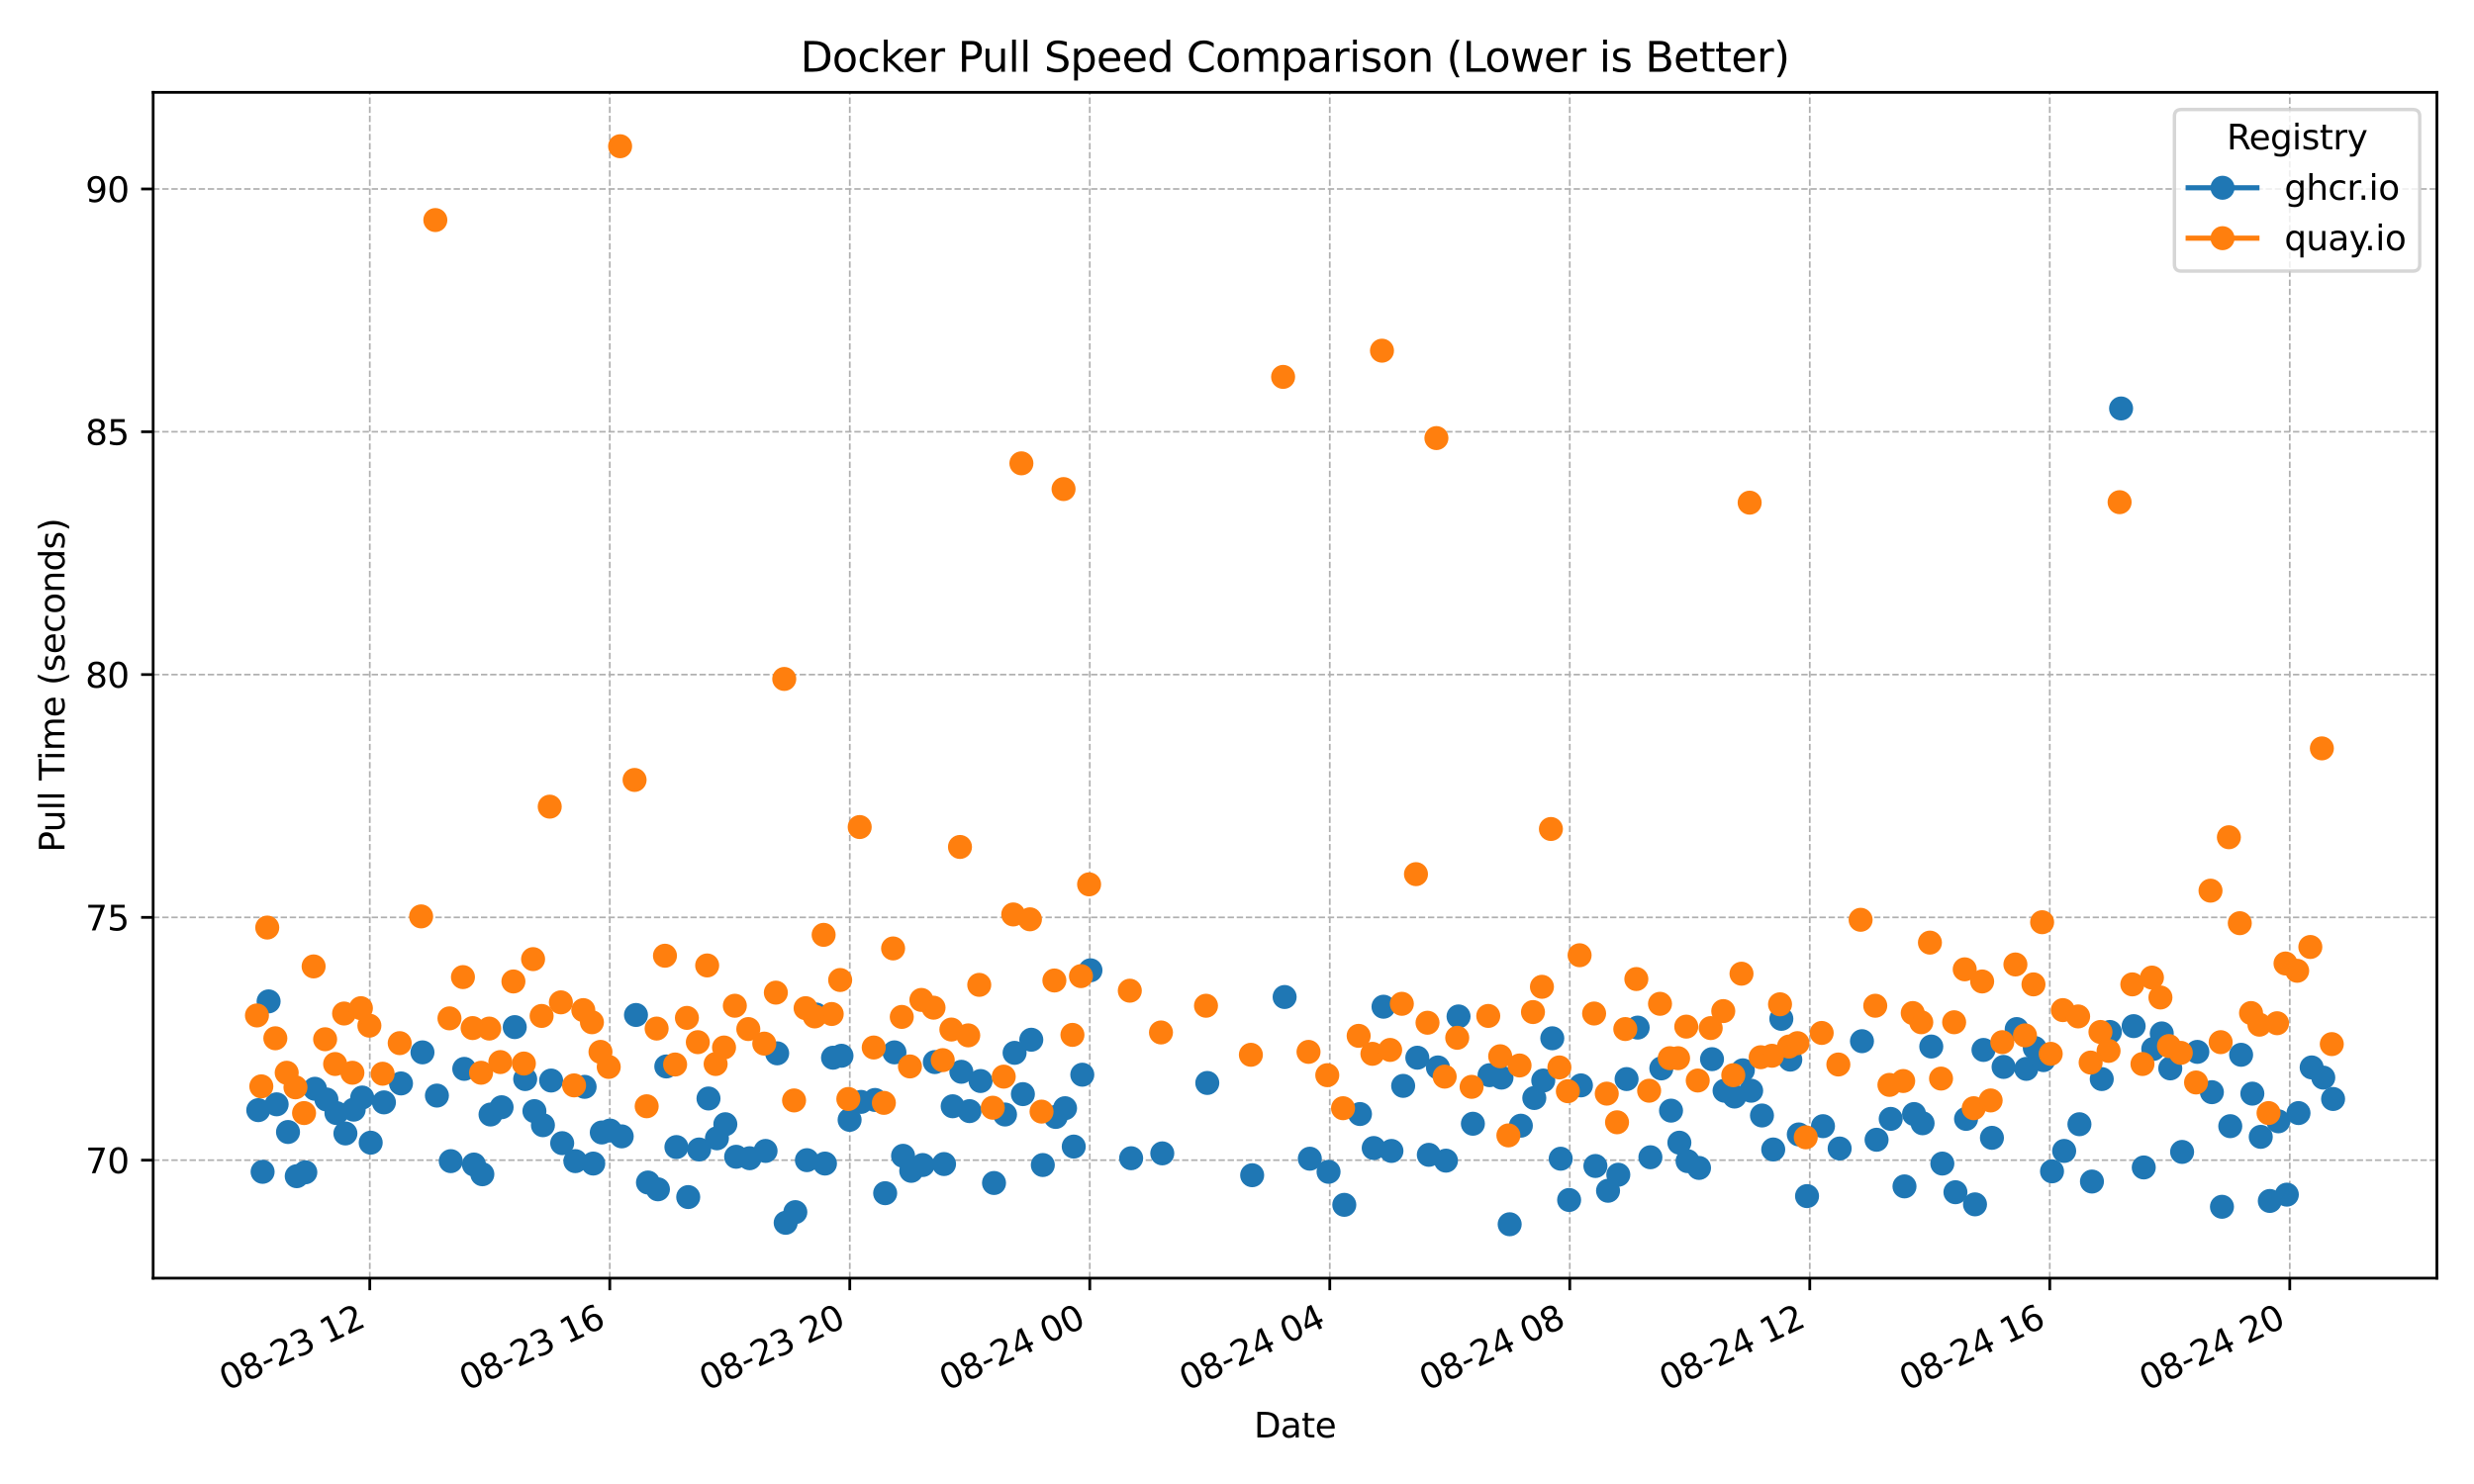 <?xml version="1.0" encoding="utf-8" standalone="no"?>
<!DOCTYPE svg PUBLIC "-//W3C//DTD SVG 1.1//EN"
  "http://www.w3.org/Graphics/SVG/1.1/DTD/svg11.dtd">
<svg xmlns:xlink="http://www.w3.org/1999/xlink" width="720pt" height="432pt" viewBox="0 0 720 432" xmlns="http://www.w3.org/2000/svg" version="1.1">
 <defs>
  <style type="text/css">*{stroke-linejoin: round; stroke-linecap: butt}</style>
 </defs>
 <g id="figure_1">
  <g id="patch_1">
   <path d="M 0 432 
L 720 432 
L 720 0 
L 0 0 
z
" style="fill: #ffffff"/>
  </g>
  <g id="axes_1">
   <g id="patch_2">
    <path d="M 44.57 372.081 
L 709.2 372.081 
L 709.2 26.88 
L 44.57 26.88 
z
" style="fill: #ffffff"/>
   </g>
   <g id="matplotlib.axis_1">
    <g id="xtick_1">
     <g id="line2d_1">
      <path d="M 107.618 372.081 
L 107.618 26.88 
" clip-path="url(#p22d420f947)" style="fill: none; stroke-dasharray: 1.85,0.8; stroke-dashoffset: 0; stroke: #b0b0b0; stroke-width: 0.5"/>
     </g>
     <g id="line2d_2">
      <defs>
       <path id="md6c701d978" d="M 0 0 
L 0 3.5 
" style="stroke: #000000; stroke-width: 0.8"/>
      </defs>
      <g>
       <use xlink:href="#md6c701d978" x="107.618" y="372.081" style="stroke: #000000; stroke-width: 0.8"/>
      </g>
     </g>
     <g id="text_1">
      <!-- 08-23 12 -->
      <g transform="translate(65.99 404.969) rotate(-25) scale(0.1 -0.1)">
       <defs>
        <path id="DejaVuSans-30" d="M 2034 4250 
Q 1547 4250 1301 3770 
Q 1056 3291 1056 2328 
Q 1056 1369 1301 889 
Q 1547 409 2034 409 
Q 2525 409 2770 889 
Q 3016 1369 3016 2328 
Q 3016 3291 2770 3770 
Q 2525 4250 2034 4250 
z
M 2034 4750 
Q 2819 4750 3233 4129 
Q 3647 3509 3647 2328 
Q 3647 1150 3233 529 
Q 2819 -91 2034 -91 
Q 1250 -91 836 529 
Q 422 1150 422 2328 
Q 422 3509 836 4129 
Q 1250 4750 2034 4750 
z
" transform="scale(0.016)"/>
        <path id="DejaVuSans-38" d="M 2034 2216 
Q 1584 2216 1326 1975 
Q 1069 1734 1069 1313 
Q 1069 891 1326 650 
Q 1584 409 2034 409 
Q 2484 409 2743 651 
Q 3003 894 3003 1313 
Q 3003 1734 2745 1975 
Q 2488 2216 2034 2216 
z
M 1403 2484 
Q 997 2584 770 2862 
Q 544 3141 544 3541 
Q 544 4100 942 4425 
Q 1341 4750 2034 4750 
Q 2731 4750 3128 4425 
Q 3525 4100 3525 3541 
Q 3525 3141 3298 2862 
Q 3072 2584 2669 2484 
Q 3125 2378 3379 2068 
Q 3634 1759 3634 1313 
Q 3634 634 3220 271 
Q 2806 -91 2034 -91 
Q 1263 -91 848 271 
Q 434 634 434 1313 
Q 434 1759 690 2068 
Q 947 2378 1403 2484 
z
M 1172 3481 
Q 1172 3119 1398 2916 
Q 1625 2713 2034 2713 
Q 2441 2713 2670 2916 
Q 2900 3119 2900 3481 
Q 2900 3844 2670 4047 
Q 2441 4250 2034 4250 
Q 1625 4250 1398 4047 
Q 1172 3844 1172 3481 
z
" transform="scale(0.016)"/>
        <path id="DejaVuSans-2d" d="M 313 2009 
L 1997 2009 
L 1997 1497 
L 313 1497 
L 313 2009 
z
" transform="scale(0.016)"/>
        <path id="DejaVuSans-32" d="M 1228 531 
L 3431 531 
L 3431 0 
L 469 0 
L 469 531 
Q 828 903 1448 1529 
Q 2069 2156 2228 2338 
Q 2531 2678 2651 2914 
Q 2772 3150 2772 3378 
Q 2772 3750 2511 3984 
Q 2250 4219 1831 4219 
Q 1534 4219 1204 4116 
Q 875 4013 500 3803 
L 500 4441 
Q 881 4594 1212 4672 
Q 1544 4750 1819 4750 
Q 2544 4750 2975 4387 
Q 3406 4025 3406 3419 
Q 3406 3131 3298 2873 
Q 3191 2616 2906 2266 
Q 2828 2175 2409 1742 
Q 1991 1309 1228 531 
z
" transform="scale(0.016)"/>
        <path id="DejaVuSans-33" d="M 2597 2516 
Q 3050 2419 3304 2112 
Q 3559 1806 3559 1356 
Q 3559 666 3084 287 
Q 2609 -91 1734 -91 
Q 1441 -91 1130 -33 
Q 819 25 488 141 
L 488 750 
Q 750 597 1062 519 
Q 1375 441 1716 441 
Q 2309 441 2620 675 
Q 2931 909 2931 1356 
Q 2931 1769 2642 2001 
Q 2353 2234 1838 2234 
L 1294 2234 
L 1294 2753 
L 1863 2753 
Q 2328 2753 2575 2939 
Q 2822 3125 2822 3475 
Q 2822 3834 2567 4026 
Q 2313 4219 1838 4219 
Q 1578 4219 1281 4162 
Q 984 4106 628 3988 
L 628 4550 
Q 988 4650 1302 4700 
Q 1616 4750 1894 4750 
Q 2613 4750 3031 4423 
Q 3450 4097 3450 3541 
Q 3450 3153 3228 2886 
Q 3006 2619 2597 2516 
z
" transform="scale(0.016)"/>
        <path id="DejaVuSans-20" transform="scale(0.016)"/>
        <path id="DejaVuSans-31" d="M 794 531 
L 1825 531 
L 1825 4091 
L 703 3866 
L 703 4441 
L 1819 4666 
L 2450 4666 
L 2450 531 
L 3481 531 
L 3481 0 
L 794 0 
L 794 531 
z
" transform="scale(0.016)"/>
       </defs>
       <use xlink:href="#DejaVuSans-30"/>
       <use xlink:href="#DejaVuSans-38" transform="translate(63.623 0)"/>
       <use xlink:href="#DejaVuSans-2d" transform="translate(127.246 0)"/>
       <use xlink:href="#DejaVuSans-32" transform="translate(163.33 0)"/>
       <use xlink:href="#DejaVuSans-33" transform="translate(226.953 0)"/>
       <use xlink:href="#DejaVuSans-20" transform="translate(290.576 0)"/>
       <use xlink:href="#DejaVuSans-31" transform="translate(322.363 0)"/>
       <use xlink:href="#DejaVuSans-32" transform="translate(385.986 0)"/>
      </g>
     </g>
    </g>
    <g id="xtick_2">
     <g id="line2d_3">
      <path d="M 177.463 372.081 
L 177.463 26.88 
" clip-path="url(#p22d420f947)" style="fill: none; stroke-dasharray: 1.85,0.8; stroke-dashoffset: 0; stroke: #b0b0b0; stroke-width: 0.5"/>
     </g>
     <g id="line2d_4">
      <g>
       <use xlink:href="#md6c701d978" x="177.463" y="372.081" style="stroke: #000000; stroke-width: 0.8"/>
      </g>
     </g>
     <g id="text_2">
      <!-- 08-23 16 -->
      <g transform="translate(135.836 404.969) rotate(-25) scale(0.1 -0.1)">
       <defs>
        <path id="DejaVuSans-36" d="M 2113 2584 
Q 1688 2584 1439 2293 
Q 1191 2003 1191 1497 
Q 1191 994 1439 701 
Q 1688 409 2113 409 
Q 2538 409 2786 701 
Q 3034 994 3034 1497 
Q 3034 2003 2786 2293 
Q 2538 2584 2113 2584 
z
M 3366 4563 
L 3366 3988 
Q 3128 4100 2886 4159 
Q 2644 4219 2406 4219 
Q 1781 4219 1451 3797 
Q 1122 3375 1075 2522 
Q 1259 2794 1537 2939 
Q 1816 3084 2150 3084 
Q 2853 3084 3261 2657 
Q 3669 2231 3669 1497 
Q 3669 778 3244 343 
Q 2819 -91 2113 -91 
Q 1303 -91 875 529 
Q 447 1150 447 2328 
Q 447 3434 972 4092 
Q 1497 4750 2381 4750 
Q 2619 4750 2861 4703 
Q 3103 4656 3366 4563 
z
" transform="scale(0.016)"/>
       </defs>
       <use xlink:href="#DejaVuSans-30"/>
       <use xlink:href="#DejaVuSans-38" transform="translate(63.623 0)"/>
       <use xlink:href="#DejaVuSans-2d" transform="translate(127.246 0)"/>
       <use xlink:href="#DejaVuSans-32" transform="translate(163.33 0)"/>
       <use xlink:href="#DejaVuSans-33" transform="translate(226.953 0)"/>
       <use xlink:href="#DejaVuSans-20" transform="translate(290.576 0)"/>
       <use xlink:href="#DejaVuSans-31" transform="translate(322.363 0)"/>
       <use xlink:href="#DejaVuSans-36" transform="translate(385.986 0)"/>
      </g>
     </g>
    </g>
    <g id="xtick_3">
     <g id="line2d_5">
      <path d="M 247.309 372.081 
L 247.309 26.88 
" clip-path="url(#p22d420f947)" style="fill: none; stroke-dasharray: 1.85,0.8; stroke-dashoffset: 0; stroke: #b0b0b0; stroke-width: 0.5"/>
     </g>
     <g id="line2d_6">
      <g>
       <use xlink:href="#md6c701d978" x="247.309" y="372.081" style="stroke: #000000; stroke-width: 0.8"/>
      </g>
     </g>
     <g id="text_3">
      <!-- 08-23 20 -->
      <g transform="translate(205.682 404.969) rotate(-25) scale(0.1 -0.1)">
       <use xlink:href="#DejaVuSans-30"/>
       <use xlink:href="#DejaVuSans-38" transform="translate(63.623 0)"/>
       <use xlink:href="#DejaVuSans-2d" transform="translate(127.246 0)"/>
       <use xlink:href="#DejaVuSans-32" transform="translate(163.33 0)"/>
       <use xlink:href="#DejaVuSans-33" transform="translate(226.953 0)"/>
       <use xlink:href="#DejaVuSans-20" transform="translate(290.576 0)"/>
       <use xlink:href="#DejaVuSans-32" transform="translate(322.363 0)"/>
       <use xlink:href="#DejaVuSans-30" transform="translate(385.986 0)"/>
      </g>
     </g>
    </g>
    <g id="xtick_4">
     <g id="line2d_7">
      <path d="M 317.155 372.081 
L 317.155 26.88 
" clip-path="url(#p22d420f947)" style="fill: none; stroke-dasharray: 1.85,0.8; stroke-dashoffset: 0; stroke: #b0b0b0; stroke-width: 0.5"/>
     </g>
     <g id="line2d_8">
      <g>
       <use xlink:href="#md6c701d978" x="317.155" y="372.081" style="stroke: #000000; stroke-width: 0.8"/>
      </g>
     </g>
     <g id="text_4">
      <!-- 08-24 00 -->
      <g transform="translate(275.527 404.969) rotate(-25) scale(0.1 -0.1)">
       <defs>
        <path id="DejaVuSans-34" d="M 2419 4116 
L 825 1625 
L 2419 1625 
L 2419 4116 
z
M 2253 4666 
L 3047 4666 
L 3047 1625 
L 3713 1625 
L 3713 1100 
L 3047 1100 
L 3047 0 
L 2419 0 
L 2419 1100 
L 313 1100 
L 313 1709 
L 2253 4666 
z
" transform="scale(0.016)"/>
       </defs>
       <use xlink:href="#DejaVuSans-30"/>
       <use xlink:href="#DejaVuSans-38" transform="translate(63.623 0)"/>
       <use xlink:href="#DejaVuSans-2d" transform="translate(127.246 0)"/>
       <use xlink:href="#DejaVuSans-32" transform="translate(163.33 0)"/>
       <use xlink:href="#DejaVuSans-34" transform="translate(226.953 0)"/>
       <use xlink:href="#DejaVuSans-20" transform="translate(290.576 0)"/>
       <use xlink:href="#DejaVuSans-30" transform="translate(322.363 0)"/>
       <use xlink:href="#DejaVuSans-30" transform="translate(385.986 0)"/>
      </g>
     </g>
    </g>
    <g id="xtick_5">
     <g id="line2d_9">
      <path d="M 387.001 372.081 
L 387.001 26.88 
" clip-path="url(#p22d420f947)" style="fill: none; stroke-dasharray: 1.85,0.8; stroke-dashoffset: 0; stroke: #b0b0b0; stroke-width: 0.5"/>
     </g>
     <g id="line2d_10">
      <g>
       <use xlink:href="#md6c701d978" x="387.001" y="372.081" style="stroke: #000000; stroke-width: 0.8"/>
      </g>
     </g>
     <g id="text_5">
      <!-- 08-24 04 -->
      <g transform="translate(345.373 404.969) rotate(-25) scale(0.1 -0.1)">
       <use xlink:href="#DejaVuSans-30"/>
       <use xlink:href="#DejaVuSans-38" transform="translate(63.623 0)"/>
       <use xlink:href="#DejaVuSans-2d" transform="translate(127.246 0)"/>
       <use xlink:href="#DejaVuSans-32" transform="translate(163.33 0)"/>
       <use xlink:href="#DejaVuSans-34" transform="translate(226.953 0)"/>
       <use xlink:href="#DejaVuSans-20" transform="translate(290.576 0)"/>
       <use xlink:href="#DejaVuSans-30" transform="translate(322.363 0)"/>
       <use xlink:href="#DejaVuSans-34" transform="translate(385.986 0)"/>
      </g>
     </g>
    </g>
    <g id="xtick_6">
     <g id="line2d_11">
      <path d="M 456.846 372.081 
L 456.846 26.88 
" clip-path="url(#p22d420f947)" style="fill: none; stroke-dasharray: 1.85,0.8; stroke-dashoffset: 0; stroke: #b0b0b0; stroke-width: 0.5"/>
     </g>
     <g id="line2d_12">
      <g>
       <use xlink:href="#md6c701d978" x="456.846" y="372.081" style="stroke: #000000; stroke-width: 0.8"/>
      </g>
     </g>
     <g id="text_6">
      <!-- 08-24 08 -->
      <g transform="translate(415.219 404.969) rotate(-25) scale(0.1 -0.1)">
       <use xlink:href="#DejaVuSans-30"/>
       <use xlink:href="#DejaVuSans-38" transform="translate(63.623 0)"/>
       <use xlink:href="#DejaVuSans-2d" transform="translate(127.246 0)"/>
       <use xlink:href="#DejaVuSans-32" transform="translate(163.33 0)"/>
       <use xlink:href="#DejaVuSans-34" transform="translate(226.953 0)"/>
       <use xlink:href="#DejaVuSans-20" transform="translate(290.576 0)"/>
       <use xlink:href="#DejaVuSans-30" transform="translate(322.363 0)"/>
       <use xlink:href="#DejaVuSans-38" transform="translate(385.986 0)"/>
      </g>
     </g>
    </g>
    <g id="xtick_7">
     <g id="line2d_13">
      <path d="M 526.692 372.081 
L 526.692 26.88 
" clip-path="url(#p22d420f947)" style="fill: none; stroke-dasharray: 1.85,0.8; stroke-dashoffset: 0; stroke: #b0b0b0; stroke-width: 0.5"/>
     </g>
     <g id="line2d_14">
      <g>
       <use xlink:href="#md6c701d978" x="526.692" y="372.081" style="stroke: #000000; stroke-width: 0.8"/>
      </g>
     </g>
     <g id="text_7">
      <!-- 08-24 12 -->
      <g transform="translate(485.065 404.969) rotate(-25) scale(0.1 -0.1)">
       <use xlink:href="#DejaVuSans-30"/>
       <use xlink:href="#DejaVuSans-38" transform="translate(63.623 0)"/>
       <use xlink:href="#DejaVuSans-2d" transform="translate(127.246 0)"/>
       <use xlink:href="#DejaVuSans-32" transform="translate(163.33 0)"/>
       <use xlink:href="#DejaVuSans-34" transform="translate(226.953 0)"/>
       <use xlink:href="#DejaVuSans-20" transform="translate(290.576 0)"/>
       <use xlink:href="#DejaVuSans-31" transform="translate(322.363 0)"/>
       <use xlink:href="#DejaVuSans-32" transform="translate(385.986 0)"/>
      </g>
     </g>
    </g>
    <g id="xtick_8">
     <g id="line2d_15">
      <path d="M 596.538 372.081 
L 596.538 26.88 
" clip-path="url(#p22d420f947)" style="fill: none; stroke-dasharray: 1.85,0.8; stroke-dashoffset: 0; stroke: #b0b0b0; stroke-width: 0.5"/>
     </g>
     <g id="line2d_16">
      <g>
       <use xlink:href="#md6c701d978" x="596.538" y="372.081" style="stroke: #000000; stroke-width: 0.8"/>
      </g>
     </g>
     <g id="text_8">
      <!-- 08-24 16 -->
      <g transform="translate(554.91 404.969) rotate(-25) scale(0.1 -0.1)">
       <use xlink:href="#DejaVuSans-30"/>
       <use xlink:href="#DejaVuSans-38" transform="translate(63.623 0)"/>
       <use xlink:href="#DejaVuSans-2d" transform="translate(127.246 0)"/>
       <use xlink:href="#DejaVuSans-32" transform="translate(163.33 0)"/>
       <use xlink:href="#DejaVuSans-34" transform="translate(226.953 0)"/>
       <use xlink:href="#DejaVuSans-20" transform="translate(290.576 0)"/>
       <use xlink:href="#DejaVuSans-31" transform="translate(322.363 0)"/>
       <use xlink:href="#DejaVuSans-36" transform="translate(385.986 0)"/>
      </g>
     </g>
    </g>
    <g id="xtick_9">
     <g id="line2d_17">
      <path d="M 666.383 372.081 
L 666.383 26.88 
" clip-path="url(#p22d420f947)" style="fill: none; stroke-dasharray: 1.85,0.8; stroke-dashoffset: 0; stroke: #b0b0b0; stroke-width: 0.5"/>
     </g>
     <g id="line2d_18">
      <g>
       <use xlink:href="#md6c701d978" x="666.383" y="372.081" style="stroke: #000000; stroke-width: 0.8"/>
      </g>
     </g>
     <g id="text_9">
      <!-- 08-24 20 -->
      <g transform="translate(624.756 404.969) rotate(-25) scale(0.1 -0.1)">
       <use xlink:href="#DejaVuSans-30"/>
       <use xlink:href="#DejaVuSans-38" transform="translate(63.623 0)"/>
       <use xlink:href="#DejaVuSans-2d" transform="translate(127.246 0)"/>
       <use xlink:href="#DejaVuSans-32" transform="translate(163.33 0)"/>
       <use xlink:href="#DejaVuSans-34" transform="translate(226.953 0)"/>
       <use xlink:href="#DejaVuSans-20" transform="translate(290.576 0)"/>
       <use xlink:href="#DejaVuSans-32" transform="translate(322.363 0)"/>
       <use xlink:href="#DejaVuSans-30" transform="translate(385.986 0)"/>
      </g>
     </g>
    </g>
    <g id="text_10">
     <!-- Date -->
     <g transform="translate(364.934 418.452) scale(0.1 -0.1)">
      <defs>
       <path id="DejaVuSans-44" d="M 1259 4147 
L 1259 519 
L 2022 519 
Q 2988 519 3436 956 
Q 3884 1394 3884 2338 
Q 3884 3275 3436 3711 
Q 2988 4147 2022 4147 
L 1259 4147 
z
M 628 4666 
L 1925 4666 
Q 3281 4666 3915 4102 
Q 4550 3538 4550 2338 
Q 4550 1131 3912 565 
Q 3275 0 1925 0 
L 628 0 
L 628 4666 
z
" transform="scale(0.016)"/>
       <path id="DejaVuSans-61" d="M 2194 1759 
Q 1497 1759 1228 1600 
Q 959 1441 959 1056 
Q 959 750 1161 570 
Q 1363 391 1709 391 
Q 2188 391 2477 730 
Q 2766 1069 2766 1631 
L 2766 1759 
L 2194 1759 
z
M 3341 1997 
L 3341 0 
L 2766 0 
L 2766 531 
Q 2569 213 2275 61 
Q 1981 -91 1556 -91 
Q 1019 -91 701 211 
Q 384 513 384 1019 
Q 384 1609 779 1909 
Q 1175 2209 1959 2209 
L 2766 2209 
L 2766 2266 
Q 2766 2663 2505 2880 
Q 2244 3097 1772 3097 
Q 1472 3097 1187 3025 
Q 903 2953 641 2809 
L 641 3341 
Q 956 3463 1253 3523 
Q 1550 3584 1831 3584 
Q 2591 3584 2966 3190 
Q 3341 2797 3341 1997 
z
" transform="scale(0.016)"/>
       <path id="DejaVuSans-74" d="M 1172 4494 
L 1172 3500 
L 2356 3500 
L 2356 3053 
L 1172 3053 
L 1172 1153 
Q 1172 725 1289 603 
Q 1406 481 1766 481 
L 2356 481 
L 2356 0 
L 1766 0 
Q 1100 0 847 248 
Q 594 497 594 1153 
L 594 3053 
L 172 3053 
L 172 3500 
L 594 3500 
L 594 4494 
L 1172 4494 
z
" transform="scale(0.016)"/>
       <path id="DejaVuSans-65" d="M 3597 1894 
L 3597 1613 
L 953 1613 
Q 991 1019 1311 708 
Q 1631 397 2203 397 
Q 2534 397 2845 478 
Q 3156 559 3463 722 
L 3463 178 
Q 3153 47 2828 -22 
Q 2503 -91 2169 -91 
Q 1331 -91 842 396 
Q 353 884 353 1716 
Q 353 2575 817 3079 
Q 1281 3584 2069 3584 
Q 2775 3584 3186 3129 
Q 3597 2675 3597 1894 
z
M 3022 2063 
Q 3016 2534 2758 2815 
Q 2500 3097 2075 3097 
Q 1594 3097 1305 2825 
Q 1016 2553 972 2059 
L 3022 2063 
z
" transform="scale(0.016)"/>
      </defs>
      <use xlink:href="#DejaVuSans-44"/>
      <use xlink:href="#DejaVuSans-61" transform="translate(77.002 0)"/>
      <use xlink:href="#DejaVuSans-74" transform="translate(138.281 0)"/>
      <use xlink:href="#DejaVuSans-65" transform="translate(177.49 0)"/>
     </g>
    </g>
   </g>
   <g id="matplotlib.axis_2">
    <g id="ytick_1">
     <g id="line2d_19">
      <path d="M 44.57 337.73 
L 709.2 337.73 
" clip-path="url(#p22d420f947)" style="fill: none; stroke-dasharray: 1.85,0.8; stroke-dashoffset: 0; stroke: #b0b0b0; stroke-width: 0.5"/>
     </g>
     <g id="line2d_20">
      <defs>
       <path id="m6670b60f69" d="M 0 0 
L -3.5 0 
" style="stroke: #000000; stroke-width: 0.8"/>
      </defs>
      <g>
       <use xlink:href="#m6670b60f69" x="44.57" y="337.73" style="stroke: #000000; stroke-width: 0.8"/>
      </g>
     </g>
     <g id="text_11">
      <!-- 70 -->
      <g transform="translate(24.845 341.529) scale(0.1 -0.1)">
       <defs>
        <path id="DejaVuSans-37" d="M 525 4666 
L 3525 4666 
L 3525 4397 
L 1831 0 
L 1172 0 
L 2766 4134 
L 525 4134 
L 525 4666 
z
" transform="scale(0.016)"/>
       </defs>
       <use xlink:href="#DejaVuSans-37"/>
       <use xlink:href="#DejaVuSans-30" transform="translate(63.623 0)"/>
      </g>
     </g>
    </g>
    <g id="ytick_2">
     <g id="line2d_21">
      <path d="M 44.57 267.05 
L 709.2 267.05 
" clip-path="url(#p22d420f947)" style="fill: none; stroke-dasharray: 1.85,0.8; stroke-dashoffset: 0; stroke: #b0b0b0; stroke-width: 0.5"/>
     </g>
     <g id="line2d_22">
      <g>
       <use xlink:href="#m6670b60f69" x="44.57" y="267.05" style="stroke: #000000; stroke-width: 0.8"/>
      </g>
     </g>
     <g id="text_12">
      <!-- 75 -->
      <g transform="translate(24.845 270.85) scale(0.1 -0.1)">
       <defs>
        <path id="DejaVuSans-35" d="M 691 4666 
L 3169 4666 
L 3169 4134 
L 1269 4134 
L 1269 2991 
Q 1406 3038 1543 3061 
Q 1681 3084 1819 3084 
Q 2600 3084 3056 2656 
Q 3513 2228 3513 1497 
Q 3513 744 3044 326 
Q 2575 -91 1722 -91 
Q 1428 -91 1123 -41 
Q 819 9 494 109 
L 494 744 
Q 775 591 1075 516 
Q 1375 441 1709 441 
Q 2250 441 2565 725 
Q 2881 1009 2881 1497 
Q 2881 1984 2565 2268 
Q 2250 2553 1709 2553 
Q 1456 2553 1204 2497 
Q 953 2441 691 2322 
L 691 4666 
z
" transform="scale(0.016)"/>
       </defs>
       <use xlink:href="#DejaVuSans-37"/>
       <use xlink:href="#DejaVuSans-35" transform="translate(63.623 0)"/>
      </g>
     </g>
    </g>
    <g id="ytick_3">
     <g id="line2d_23">
      <path d="M 44.57 196.37 
L 709.2 196.37 
" clip-path="url(#p22d420f947)" style="fill: none; stroke-dasharray: 1.85,0.8; stroke-dashoffset: 0; stroke: #b0b0b0; stroke-width: 0.5"/>
     </g>
     <g id="line2d_24">
      <g>
       <use xlink:href="#m6670b60f69" x="44.57" y="196.37" style="stroke: #000000; stroke-width: 0.8"/>
      </g>
     </g>
     <g id="text_13">
      <!-- 80 -->
      <g transform="translate(24.845 200.17) scale(0.1 -0.1)">
       <use xlink:href="#DejaVuSans-38"/>
       <use xlink:href="#DejaVuSans-30" transform="translate(63.623 0)"/>
      </g>
     </g>
    </g>
    <g id="ytick_4">
     <g id="line2d_25">
      <path d="M 44.57 125.691 
L 709.2 125.691 
" clip-path="url(#p22d420f947)" style="fill: none; stroke-dasharray: 1.85,0.8; stroke-dashoffset: 0; stroke: #b0b0b0; stroke-width: 0.5"/>
     </g>
     <g id="line2d_26">
      <g>
       <use xlink:href="#m6670b60f69" x="44.57" y="125.691" style="stroke: #000000; stroke-width: 0.8"/>
      </g>
     </g>
     <g id="text_14">
      <!-- 85 -->
      <g transform="translate(24.845 129.49) scale(0.1 -0.1)">
       <use xlink:href="#DejaVuSans-38"/>
       <use xlink:href="#DejaVuSans-35" transform="translate(63.623 0)"/>
      </g>
     </g>
    </g>
    <g id="ytick_5">
     <g id="line2d_27">
      <path d="M 44.57 55.011 
L 709.2 55.011 
" clip-path="url(#p22d420f947)" style="fill: none; stroke-dasharray: 1.85,0.8; stroke-dashoffset: 0; stroke: #b0b0b0; stroke-width: 0.5"/>
     </g>
     <g id="line2d_28">
      <g>
       <use xlink:href="#m6670b60f69" x="44.57" y="55.011" style="stroke: #000000; stroke-width: 0.8"/>
      </g>
     </g>
     <g id="text_15">
      <!-- 90 -->
      <g transform="translate(24.845 58.81) scale(0.1 -0.1)">
       <defs>
        <path id="DejaVuSans-39" d="M 703 97 
L 703 672 
Q 941 559 1184 500 
Q 1428 441 1663 441 
Q 2288 441 2617 861 
Q 2947 1281 2994 2138 
Q 2813 1869 2534 1725 
Q 2256 1581 1919 1581 
Q 1219 1581 811 2004 
Q 403 2428 403 3163 
Q 403 3881 828 4315 
Q 1253 4750 1959 4750 
Q 2769 4750 3195 4129 
Q 3622 3509 3622 2328 
Q 3622 1225 3098 567 
Q 2575 -91 1691 -91 
Q 1453 -91 1209 -44 
Q 966 3 703 97 
z
M 1959 2075 
Q 2384 2075 2632 2365 
Q 2881 2656 2881 3163 
Q 2881 3666 2632 3958 
Q 2384 4250 1959 4250 
Q 1534 4250 1286 3958 
Q 1038 3666 1038 3163 
Q 1038 2656 1286 2365 
Q 1534 2075 1959 2075 
z
" transform="scale(0.016)"/>
       </defs>
       <use xlink:href="#DejaVuSans-39"/>
       <use xlink:href="#DejaVuSans-30" transform="translate(63.623 0)"/>
      </g>
     </g>
    </g>
    <g id="text_16">
     <!-- Pull Time (seconds) -->
     <g transform="translate(18.765 248.105) rotate(-90) scale(0.1 -0.1)">
      <defs>
       <path id="DejaVuSans-50" d="M 1259 4147 
L 1259 2394 
L 2053 2394 
Q 2494 2394 2734 2622 
Q 2975 2850 2975 3272 
Q 2975 3691 2734 3919 
Q 2494 4147 2053 4147 
L 1259 4147 
z
M 628 4666 
L 2053 4666 
Q 2838 4666 3239 4311 
Q 3641 3956 3641 3272 
Q 3641 2581 3239 2228 
Q 2838 1875 2053 1875 
L 1259 1875 
L 1259 0 
L 628 0 
L 628 4666 
z
" transform="scale(0.016)"/>
       <path id="DejaVuSans-75" d="M 544 1381 
L 544 3500 
L 1119 3500 
L 1119 1403 
Q 1119 906 1312 657 
Q 1506 409 1894 409 
Q 2359 409 2629 706 
Q 2900 1003 2900 1516 
L 2900 3500 
L 3475 3500 
L 3475 0 
L 2900 0 
L 2900 538 
Q 2691 219 2414 64 
Q 2138 -91 1772 -91 
Q 1169 -91 856 284 
Q 544 659 544 1381 
z
M 1991 3584 
L 1991 3584 
z
" transform="scale(0.016)"/>
       <path id="DejaVuSans-6c" d="M 603 4863 
L 1178 4863 
L 1178 0 
L 603 0 
L 603 4863 
z
" transform="scale(0.016)"/>
       <path id="DejaVuSans-54" d="M -19 4666 
L 3928 4666 
L 3928 4134 
L 2272 4134 
L 2272 0 
L 1638 0 
L 1638 4134 
L -19 4134 
L -19 4666 
z
" transform="scale(0.016)"/>
       <path id="DejaVuSans-69" d="M 603 3500 
L 1178 3500 
L 1178 0 
L 603 0 
L 603 3500 
z
M 603 4863 
L 1178 4863 
L 1178 4134 
L 603 4134 
L 603 4863 
z
" transform="scale(0.016)"/>
       <path id="DejaVuSans-6d" d="M 3328 2828 
Q 3544 3216 3844 3400 
Q 4144 3584 4550 3584 
Q 5097 3584 5394 3201 
Q 5691 2819 5691 2113 
L 5691 0 
L 5113 0 
L 5113 2094 
Q 5113 2597 4934 2840 
Q 4756 3084 4391 3084 
Q 3944 3084 3684 2787 
Q 3425 2491 3425 1978 
L 3425 0 
L 2847 0 
L 2847 2094 
Q 2847 2600 2669 2842 
Q 2491 3084 2119 3084 
Q 1678 3084 1418 2786 
Q 1159 2488 1159 1978 
L 1159 0 
L 581 0 
L 581 3500 
L 1159 3500 
L 1159 2956 
Q 1356 3278 1631 3431 
Q 1906 3584 2284 3584 
Q 2666 3584 2933 3390 
Q 3200 3197 3328 2828 
z
" transform="scale(0.016)"/>
       <path id="DejaVuSans-28" d="M 1984 4856 
Q 1566 4138 1362 3434 
Q 1159 2731 1159 2009 
Q 1159 1288 1364 580 
Q 1569 -128 1984 -844 
L 1484 -844 
Q 1016 -109 783 600 
Q 550 1309 550 2009 
Q 550 2706 781 3412 
Q 1013 4119 1484 4856 
L 1984 4856 
z
" transform="scale(0.016)"/>
       <path id="DejaVuSans-73" d="M 2834 3397 
L 2834 2853 
Q 2591 2978 2328 3040 
Q 2066 3103 1784 3103 
Q 1356 3103 1142 2972 
Q 928 2841 928 2578 
Q 928 2378 1081 2264 
Q 1234 2150 1697 2047 
L 1894 2003 
Q 2506 1872 2764 1633 
Q 3022 1394 3022 966 
Q 3022 478 2636 193 
Q 2250 -91 1575 -91 
Q 1294 -91 989 -36 
Q 684 19 347 128 
L 347 722 
Q 666 556 975 473 
Q 1284 391 1588 391 
Q 1994 391 2212 530 
Q 2431 669 2431 922 
Q 2431 1156 2273 1281 
Q 2116 1406 1581 1522 
L 1381 1569 
Q 847 1681 609 1914 
Q 372 2147 372 2553 
Q 372 3047 722 3315 
Q 1072 3584 1716 3584 
Q 2034 3584 2315 3537 
Q 2597 3491 2834 3397 
z
" transform="scale(0.016)"/>
       <path id="DejaVuSans-63" d="M 3122 3366 
L 3122 2828 
Q 2878 2963 2633 3030 
Q 2388 3097 2138 3097 
Q 1578 3097 1268 2742 
Q 959 2388 959 1747 
Q 959 1106 1268 751 
Q 1578 397 2138 397 
Q 2388 397 2633 464 
Q 2878 531 3122 666 
L 3122 134 
Q 2881 22 2623 -34 
Q 2366 -91 2075 -91 
Q 1284 -91 818 406 
Q 353 903 353 1747 
Q 353 2603 823 3093 
Q 1294 3584 2113 3584 
Q 2378 3584 2631 3529 
Q 2884 3475 3122 3366 
z
" transform="scale(0.016)"/>
       <path id="DejaVuSans-6f" d="M 1959 3097 
Q 1497 3097 1228 2736 
Q 959 2375 959 1747 
Q 959 1119 1226 758 
Q 1494 397 1959 397 
Q 2419 397 2687 759 
Q 2956 1122 2956 1747 
Q 2956 2369 2687 2733 
Q 2419 3097 1959 3097 
z
M 1959 3584 
Q 2709 3584 3137 3096 
Q 3566 2609 3566 1747 
Q 3566 888 3137 398 
Q 2709 -91 1959 -91 
Q 1206 -91 779 398 
Q 353 888 353 1747 
Q 353 2609 779 3096 
Q 1206 3584 1959 3584 
z
" transform="scale(0.016)"/>
       <path id="DejaVuSans-6e" d="M 3513 2113 
L 3513 0 
L 2938 0 
L 2938 2094 
Q 2938 2591 2744 2837 
Q 2550 3084 2163 3084 
Q 1697 3084 1428 2787 
Q 1159 2491 1159 1978 
L 1159 0 
L 581 0 
L 581 3500 
L 1159 3500 
L 1159 2956 
Q 1366 3272 1645 3428 
Q 1925 3584 2291 3584 
Q 2894 3584 3203 3211 
Q 3513 2838 3513 2113 
z
" transform="scale(0.016)"/>
       <path id="DejaVuSans-64" d="M 2906 2969 
L 2906 4863 
L 3481 4863 
L 3481 0 
L 2906 0 
L 2906 525 
Q 2725 213 2448 61 
Q 2172 -91 1784 -91 
Q 1150 -91 751 415 
Q 353 922 353 1747 
Q 353 2572 751 3078 
Q 1150 3584 1784 3584 
Q 2172 3584 2448 3432 
Q 2725 3281 2906 2969 
z
M 947 1747 
Q 947 1113 1208 752 
Q 1469 391 1925 391 
Q 2381 391 2643 752 
Q 2906 1113 2906 1747 
Q 2906 2381 2643 2742 
Q 2381 3103 1925 3103 
Q 1469 3103 1208 2742 
Q 947 2381 947 1747 
z
" transform="scale(0.016)"/>
       <path id="DejaVuSans-29" d="M 513 4856 
L 1013 4856 
Q 1481 4119 1714 3412 
Q 1947 2706 1947 2009 
Q 1947 1309 1714 600 
Q 1481 -109 1013 -844 
L 513 -844 
Q 928 -128 1133 580 
Q 1338 1288 1338 2009 
Q 1338 2731 1133 3434 
Q 928 4138 513 4856 
z
" transform="scale(0.016)"/>
      </defs>
      <use xlink:href="#DejaVuSans-50"/>
      <use xlink:href="#DejaVuSans-75" transform="translate(58.553 0)"/>
      <use xlink:href="#DejaVuSans-6c" transform="translate(121.932 0)"/>
      <use xlink:href="#DejaVuSans-6c" transform="translate(149.715 0)"/>
      <use xlink:href="#DejaVuSans-20" transform="translate(177.498 0)"/>
      <use xlink:href="#DejaVuSans-54" transform="translate(209.285 0)"/>
      <use xlink:href="#DejaVuSans-69" transform="translate(267.244 0)"/>
      <use xlink:href="#DejaVuSans-6d" transform="translate(295.027 0)"/>
      <use xlink:href="#DejaVuSans-65" transform="translate(392.439 0)"/>
      <use xlink:href="#DejaVuSans-20" transform="translate(453.963 0)"/>
      <use xlink:href="#DejaVuSans-28" transform="translate(485.75 0)"/>
      <use xlink:href="#DejaVuSans-73" transform="translate(524.764 0)"/>
      <use xlink:href="#DejaVuSans-65" transform="translate(576.863 0)"/>
      <use xlink:href="#DejaVuSans-63" transform="translate(638.387 0)"/>
      <use xlink:href="#DejaVuSans-6f" transform="translate(693.367 0)"/>
      <use xlink:href="#DejaVuSans-6e" transform="translate(754.549 0)"/>
      <use xlink:href="#DejaVuSans-64" transform="translate(817.928 0)"/>
      <use xlink:href="#DejaVuSans-73" transform="translate(881.404 0)"/>
      <use xlink:href="#DejaVuSans-29" transform="translate(933.504 0)"/>
     </g>
    </g>
   </g>
   <g id="line2d_29">
    <path d="M 678.99 319.919 
" clip-path="url(#p22d420f947)" style="fill: none; stroke: #1f77b4; stroke-width: 1.5; stroke-linecap: square"/>
    <defs>
     <path id="mc8135cc4f6" d="M 0 3 
C 0.796 3 1.559 2.684 2.121 2.121 
C 2.684 1.559 3 0.796 3 0 
C 3 -0.796 2.684 -1.559 2.121 -2.121 
C 1.559 -2.684 0.796 -3 0 -3 
C -0.796 -3 -1.559 -2.684 -2.121 -2.121 
C -2.684 -1.559 -3 -0.796 -3 0 
C -3 0.796 -2.684 1.559 -2.121 2.121 
C -1.559 2.684 -0.796 3 0 3 
z
" style="stroke: #1f77b4"/>
    </defs>
    <g clip-path="url(#p22d420f947)">
     <use xlink:href="#mc8135cc4f6" x="75.164" y="323.17" style="fill: #1f77b4; stroke: #1f77b4"/>
     <use xlink:href="#mc8135cc4f6" x="76.425" y="341.123" style="fill: #1f77b4; stroke: #1f77b4"/>
     <use xlink:href="#mc8135cc4f6" x="78.171" y="291.506" style="fill: #1f77b4; stroke: #1f77b4"/>
     <use xlink:href="#mc8135cc4f6" x="80.509" y="321.474" style="fill: #1f77b4; stroke: #1f77b4"/>
     <use xlink:href="#mc8135cc4f6" x="83.817" y="329.531" style="fill: #1f77b4; stroke: #1f77b4"/>
     <use xlink:href="#mc8135cc4f6" x="86.358" y="342.395" style="fill: #1f77b4; stroke: #1f77b4"/>
     <use xlink:href="#mc8135cc4f6" x="88.856" y="341.264" style="fill: #1f77b4; stroke: #1f77b4"/>
     <use xlink:href="#mc8135cc4f6" x="91.655" y="316.95" style="fill: #1f77b4; stroke: #1f77b4"/>
     <use xlink:href="#mc8135cc4f6" x="94.997" y="320.06" style="fill: #1f77b4; stroke: #1f77b4"/>
     <use xlink:href="#mc8135cc4f6" x="97.907" y="324.018" style="fill: #1f77b4; stroke: #1f77b4"/>
     <use xlink:href="#mc8135cc4f6" x="100.522" y="329.955" style="fill: #1f77b4; stroke: #1f77b4"/>
     <use xlink:href="#mc8135cc4f6" x="102.932" y="323.029" style="fill: #1f77b4; stroke: #1f77b4"/>
     <use xlink:href="#mc8135cc4f6" x="105.416" y="319.495" style="fill: #1f77b4; stroke: #1f77b4"/>
     <use xlink:href="#mc8135cc4f6" x="107.884" y="332.641" style="fill: #1f77b4; stroke: #1f77b4"/>
     <use xlink:href="#mc8135cc4f6" x="111.736" y="320.908" style="fill: #1f77b4; stroke: #1f77b4"/>
     <use xlink:href="#mc8135cc4f6" x="116.702" y="315.395" style="fill: #1f77b4; stroke: #1f77b4"/>
     <use xlink:href="#mc8135cc4f6" x="122.95" y="306.348" style="fill: #1f77b4; stroke: #1f77b4"/>
     <use xlink:href="#mc8135cc4f6" x="127.155" y="318.929" style="fill: #1f77b4; stroke: #1f77b4"/>
     <use xlink:href="#mc8135cc4f6" x="131.186" y="338.013" style="fill: #1f77b4; stroke: #1f77b4"/>
     <use xlink:href="#mc8135cc4f6" x="135.115" y="311.155" style="fill: #1f77b4; stroke: #1f77b4"/>
     <use xlink:href="#mc8135cc4f6" x="137.928" y="339.003" style="fill: #1f77b4; stroke: #1f77b4"/>
     <use xlink:href="#mc8135cc4f6" x="140.377" y="341.83" style="fill: #1f77b4; stroke: #1f77b4"/>
     <use xlink:href="#mc8135cc4f6" x="142.759" y="324.442" style="fill: #1f77b4; stroke: #1f77b4"/>
     <use xlink:href="#mc8135cc4f6" x="145.979" y="322.322" style="fill: #1f77b4; stroke: #1f77b4"/>
     <use xlink:href="#mc8135cc4f6" x="149.806" y="298.998" style="fill: #1f77b4; stroke: #1f77b4"/>
     <use xlink:href="#mc8135cc4f6" x="152.843" y="314.123" style="fill: #1f77b4; stroke: #1f77b4"/>
     <use xlink:href="#mc8135cc4f6" x="155.53" y="323.453" style="fill: #1f77b4; stroke: #1f77b4"/>
     <use xlink:href="#mc8135cc4f6" x="158.008" y="327.552" style="fill: #1f77b4; stroke: #1f77b4"/>
     <use xlink:href="#mc8135cc4f6" x="160.39" y="314.547" style="fill: #1f77b4; stroke: #1f77b4"/>
     <use xlink:href="#mc8135cc4f6" x="163.611" y="332.783" style="fill: #1f77b4; stroke: #1f77b4"/>
     <use xlink:href="#mc8135cc4f6" x="167.442" y="338.013" style="fill: #1f77b4; stroke: #1f77b4"/>
     <use xlink:href="#mc8135cc4f6" x="170.139" y="316.385" style="fill: #1f77b4; stroke: #1f77b4"/>
     <use xlink:href="#mc8135cc4f6" x="172.652" y="338.72" style="fill: #1f77b4; stroke: #1f77b4"/>
     <use xlink:href="#mc8135cc4f6" x="175.135" y="329.673" style="fill: #1f77b4; stroke: #1f77b4"/>
     <use xlink:href="#mc8135cc4f6" x="177.536" y="329.107" style="fill: #1f77b4; stroke: #1f77b4"/>
     <use xlink:href="#mc8135cc4f6" x="180.936" y="330.804" style="fill: #1f77b4; stroke: #1f77b4"/>
     <use xlink:href="#mc8135cc4f6" x="185.088" y="295.464" style="fill: #1f77b4; stroke: #1f77b4"/>
     <use xlink:href="#mc8135cc4f6" x="188.576" y="344.233" style="fill: #1f77b4; stroke: #1f77b4"/>
     <use xlink:href="#mc8135cc4f6" x="191.476" y="346.212" style="fill: #1f77b4; stroke: #1f77b4"/>
     <use xlink:href="#mc8135cc4f6" x="193.911" y="310.448" style="fill: #1f77b4; stroke: #1f77b4"/>
     <use xlink:href="#mc8135cc4f6" x="196.855" y="333.914" style="fill: #1f77b4; stroke: #1f77b4"/>
     <use xlink:href="#mc8135cc4f6" x="200.289" y="348.474" style="fill: #1f77b4; stroke: #1f77b4"/>
     <use xlink:href="#mc8135cc4f6" x="203.461" y="334.62" style="fill: #1f77b4; stroke: #1f77b4"/>
     <use xlink:href="#mc8135cc4f6" x="206.192" y="319.778" style="fill: #1f77b4; stroke: #1f77b4"/>
     <use xlink:href="#mc8135cc4f6" x="208.642" y="331.369" style="fill: #1f77b4; stroke: #1f77b4"/>
     <use xlink:href="#mc8135cc4f6" x="211.091" y="327.27" style="fill: #1f77b4; stroke: #1f77b4"/>
     <use xlink:href="#mc8135cc4f6" x="214.239" y="336.741" style="fill: #1f77b4; stroke: #1f77b4"/>
     <use xlink:href="#mc8135cc4f6" x="218.153" y="337.165" style="fill: #1f77b4; stroke: #1f77b4"/>
     <use xlink:href="#mc8135cc4f6" x="222.8" y="335.044" style="fill: #1f77b4; stroke: #1f77b4"/>
     <use xlink:href="#mc8135cc4f6" x="226.176" y="306.631" style="fill: #1f77b4; stroke: #1f77b4"/>
     <use xlink:href="#mc8135cc4f6" x="228.654" y="355.966" style="fill: #1f77b4; stroke: #1f77b4"/>
     <use xlink:href="#mc8135cc4f6" x="231.463" y="352.856" style="fill: #1f77b4; stroke: #1f77b4"/>
     <use xlink:href="#mc8135cc4f6" x="234.834" y="337.73" style="fill: #1f77b4; stroke: #1f77b4"/>
     <use xlink:href="#mc8135cc4f6" x="237.487" y="295.322" style="fill: #1f77b4; stroke: #1f77b4"/>
     <use xlink:href="#mc8135cc4f6" x="240.087" y="338.72" style="fill: #1f77b4; stroke: #1f77b4"/>
     <use xlink:href="#mc8135cc4f6" x="242.434" y="307.903" style="fill: #1f77b4; stroke: #1f77b4"/>
     <use xlink:href="#mc8135cc4f6" x="244.898" y="307.338" style="fill: #1f77b4; stroke: #1f77b4"/>
     <use xlink:href="#mc8135cc4f6" x="247.261" y="325.997" style="fill: #1f77b4; stroke: #1f77b4"/>
     <use xlink:href="#mc8135cc4f6" x="250.593" y="320.767" style="fill: #1f77b4; stroke: #1f77b4"/>
     <use xlink:href="#mc8135cc4f6" x="254.657" y="320.202" style="fill: #1f77b4; stroke: #1f77b4"/>
     <use xlink:href="#mc8135cc4f6" x="257.606" y="347.343" style="fill: #1f77b4; stroke: #1f77b4"/>
     <use xlink:href="#mc8135cc4f6" x="260.308" y="306.348" style="fill: #1f77b4; stroke: #1f77b4"/>
     <use xlink:href="#mc8135cc4f6" x="262.816" y="336.458" style="fill: #1f77b4; stroke: #1f77b4"/>
     <use xlink:href="#mc8135cc4f6" x="265.192" y="340.84" style="fill: #1f77b4; stroke: #1f77b4"/>
     <use xlink:href="#mc8135cc4f6" x="268.534" y="339.144" style="fill: #1f77b4; stroke: #1f77b4"/>
     <use xlink:href="#mc8135cc4f6" x="272.061" y="309.176" style="fill: #1f77b4; stroke: #1f77b4"/>
     <use xlink:href="#mc8135cc4f6" x="274.738" y="338.861" style="fill: #1f77b4; stroke: #1f77b4"/>
     <use xlink:href="#mc8135cc4f6" x="277.251" y="322.039" style="fill: #1f77b4; stroke: #1f77b4"/>
     <use xlink:href="#mc8135cc4f6" x="279.778" y="312.003" style="fill: #1f77b4; stroke: #1f77b4"/>
     <use xlink:href="#mc8135cc4f6" x="282.164" y="323.453" style="fill: #1f77b4; stroke: #1f77b4"/>
     <use xlink:href="#mc8135cc4f6" x="285.37" y="314.689" style="fill: #1f77b4; stroke: #1f77b4"/>
     <use xlink:href="#mc8135cc4f6" x="289.284" y="344.374" style="fill: #1f77b4; stroke: #1f77b4"/>
     <use xlink:href="#mc8135cc4f6" x="292.486" y="324.442" style="fill: #1f77b4; stroke: #1f77b4"/>
     <use xlink:href="#mc8135cc4f6" x="295.275" y="306.49" style="fill: #1f77b4; stroke: #1f77b4"/>
     <use xlink:href="#mc8135cc4f6" x="297.69" y="318.505" style="fill: #1f77b4; stroke: #1f77b4"/>
     <use xlink:href="#mc8135cc4f6" x="300.13" y="302.673" style="fill: #1f77b4; stroke: #1f77b4"/>
     <use xlink:href="#mc8135cc4f6" x="303.486" y="339.144" style="fill: #1f77b4; stroke: #1f77b4"/>
     <use xlink:href="#mc8135cc4f6" x="307.241" y="325.149" style="fill: #1f77b4; stroke: #1f77b4"/>
     <use xlink:href="#mc8135cc4f6" x="309.957" y="322.605" style="fill: #1f77b4; stroke: #1f77b4"/>
     <use xlink:href="#mc8135cc4f6" x="312.489" y="333.772" style="fill: #1f77b4; stroke: #1f77b4"/>
     <use xlink:href="#mc8135cc4f6" x="314.977" y="312.851" style="fill: #1f77b4; stroke: #1f77b4"/>
     <use xlink:href="#mc8135cc4f6" x="317.354" y="282.459" style="fill: #1f77b4; stroke: #1f77b4"/>
     <use xlink:href="#mc8135cc4f6" x="329.189" y="337.165" style="fill: #1f77b4; stroke: #1f77b4"/>
     <use xlink:href="#mc8135cc4f6" x="338.254" y="335.751" style="fill: #1f77b4; stroke: #1f77b4"/>
     <use xlink:href="#mc8135cc4f6" x="351.355" y="315.254" style="fill: #1f77b4; stroke: #1f77b4"/>
     <use xlink:href="#mc8135cc4f6" x="364.412" y="342.112" style="fill: #1f77b4; stroke: #1f77b4"/>
     <use xlink:href="#mc8135cc4f6" x="373.861" y="290.233" style="fill: #1f77b4; stroke: #1f77b4"/>
     <use xlink:href="#mc8135cc4f6" x="381.195" y="337.306" style="fill: #1f77b4; stroke: #1f77b4"/>
     <use xlink:href="#mc8135cc4f6" x="386.646" y="341.123" style="fill: #1f77b4; stroke: #1f77b4"/>
     <use xlink:href="#mc8135cc4f6" x="391.225" y="350.735" style="fill: #1f77b4; stroke: #1f77b4"/>
     <use xlink:href="#mc8135cc4f6" x="395.785" y="324.301" style="fill: #1f77b4; stroke: #1f77b4"/>
     <use xlink:href="#mc8135cc4f6" x="399.786" y="334.196" style="fill: #1f77b4; stroke: #1f77b4"/>
     <use xlink:href="#mc8135cc4f6" x="402.638" y="293.061" style="fill: #1f77b4; stroke: #1f77b4"/>
     <use xlink:href="#mc8135cc4f6" x="404.947" y="335.044" style="fill: #1f77b4; stroke: #1f77b4"/>
     <use xlink:href="#mc8135cc4f6" x="408.357" y="316.102" style="fill: #1f77b4; stroke: #1f77b4"/>
     <use xlink:href="#mc8135cc4f6" x="412.48" y="307.903" style="fill: #1f77b4; stroke: #1f77b4"/>
     <use xlink:href="#mc8135cc4f6" x="415.826" y="336.175" style="fill: #1f77b4; stroke: #1f77b4"/>
     <use xlink:href="#mc8135cc4f6" x="418.475" y="310.731" style="fill: #1f77b4; stroke: #1f77b4"/>
     <use xlink:href="#mc8135cc4f6" x="420.813" y="337.872" style="fill: #1f77b4; stroke: #1f77b4"/>
     <use xlink:href="#mc8135cc4f6" x="424.475" y="295.888" style="fill: #1f77b4; stroke: #1f77b4"/>
     <use xlink:href="#mc8135cc4f6" x="428.651" y="327.128" style="fill: #1f77b4; stroke: #1f77b4"/>
     <use xlink:href="#mc8135cc4f6" x="433.501" y="312.992" style="fill: #1f77b4; stroke: #1f77b4"/>
     <use xlink:href="#mc8135cc4f6" x="436.974" y="313.699" style="fill: #1f77b4; stroke: #1f77b4"/>
     <use xlink:href="#mc8135cc4f6" x="439.356" y="356.39" style="fill: #1f77b4; stroke: #1f77b4"/>
     <use xlink:href="#mc8135cc4f6" x="442.61" y="327.694" style="fill: #1f77b4; stroke: #1f77b4"/>
     <use xlink:href="#mc8135cc4f6" x="446.52" y="319.636" style="fill: #1f77b4; stroke: #1f77b4"/>
     <use xlink:href="#mc8135cc4f6" x="449.129" y="314.547" style="fill: #1f77b4; stroke: #1f77b4"/>
     <use xlink:href="#mc8135cc4f6" x="451.758" y="302.249" style="fill: #1f77b4; stroke: #1f77b4"/>
     <use xlink:href="#mc8135cc4f6" x="454.203" y="337.306" style="fill: #1f77b4; stroke: #1f77b4"/>
     <use xlink:href="#mc8135cc4f6" x="456.657" y="349.322" style="fill: #1f77b4; stroke: #1f77b4"/>
     <use xlink:href="#mc8135cc4f6" x="460.096" y="315.961" style="fill: #1f77b4; stroke: #1f77b4"/>
     <use xlink:href="#mc8135cc4f6" x="464.306" y="339.427" style="fill: #1f77b4; stroke: #1f77b4"/>
     <use xlink:href="#mc8135cc4f6" x="467.983" y="346.636" style="fill: #1f77b4; stroke: #1f77b4"/>
     <use xlink:href="#mc8135cc4f6" x="470.971" y="341.971" style="fill: #1f77b4; stroke: #1f77b4"/>
     <use xlink:href="#mc8135cc4f6" x="473.381" y="314.123" style="fill: #1f77b4; stroke: #1f77b4"/>
     <use xlink:href="#mc8135cc4f6" x="476.607" y="299.139" style="fill: #1f77b4; stroke: #1f77b4"/>
     <use xlink:href="#mc8135cc4f6" x="480.312" y="336.882" style="fill: #1f77b4; stroke: #1f77b4"/>
     <use xlink:href="#mc8135cc4f6" x="483.489" y="311.013" style="fill: #1f77b4; stroke: #1f77b4"/>
     <use xlink:href="#mc8135cc4f6" x="486.312" y="323.312" style="fill: #1f77b4; stroke: #1f77b4"/>
     <use xlink:href="#mc8135cc4f6" x="488.742" y="332.641" style="fill: #1f77b4; stroke: #1f77b4"/>
     <use xlink:href="#mc8135cc4f6" x="491.129" y="338.013" style="fill: #1f77b4; stroke: #1f77b4"/>
     <use xlink:href="#mc8135cc4f6" x="494.461" y="339.992" style="fill: #1f77b4; stroke: #1f77b4"/>
     <use xlink:href="#mc8135cc4f6" x="498.24" y="308.327" style="fill: #1f77b4; stroke: #1f77b4"/>
     <use xlink:href="#mc8135cc4f6" x="501.897" y="317.516" style="fill: #1f77b4; stroke: #1f77b4"/>
     <use xlink:href="#mc8135cc4f6" x="504.802" y="319.212" style="fill: #1f77b4; stroke: #1f77b4"/>
     <use xlink:href="#mc8135cc4f6" x="507.213" y="311.579" style="fill: #1f77b4; stroke: #1f77b4"/>
     <use xlink:href="#mc8135cc4f6" x="509.633" y="317.516" style="fill: #1f77b4; stroke: #1f77b4"/>
     <use xlink:href="#mc8135cc4f6" x="512.781" y="324.725" style="fill: #1f77b4; stroke: #1f77b4"/>
     <use xlink:href="#mc8135cc4f6" x="516.055" y="334.62" style="fill: #1f77b4; stroke: #1f77b4"/>
     <use xlink:href="#mc8135cc4f6" x="518.417" y="296.595" style="fill: #1f77b4; stroke: #1f77b4"/>
     <use xlink:href="#mc8135cc4f6" x="521.022" y="308.469" style="fill: #1f77b4; stroke: #1f77b4"/>
     <use xlink:href="#mc8135cc4f6" x="523.5" y="330.238" style="fill: #1f77b4; stroke: #1f77b4"/>
     <use xlink:href="#mc8135cc4f6" x="525.896" y="348.191" style="fill: #1f77b4; stroke: #1f77b4"/>
     <use xlink:href="#mc8135cc4f6" x="530.538" y="327.835" style="fill: #1f77b4; stroke: #1f77b4"/>
     <use xlink:href="#mc8135cc4f6" x="535.389" y="334.338" style="fill: #1f77b4; stroke: #1f77b4"/>
     <use xlink:href="#mc8135cc4f6" x="541.883" y="303.097" style="fill: #1f77b4; stroke: #1f77b4"/>
     <use xlink:href="#mc8135cc4f6" x="546.132" y="331.793" style="fill: #1f77b4; stroke: #1f77b4"/>
     <use xlink:href="#mc8135cc4f6" x="550.25" y="325.715" style="fill: #1f77b4; stroke: #1f77b4"/>
     <use xlink:href="#mc8135cc4f6" x="554.257" y="345.364" style="fill: #1f77b4; stroke: #1f77b4"/>
     <use xlink:href="#mc8135cc4f6" x="557.041" y="324.301" style="fill: #1f77b4; stroke: #1f77b4"/>
     <use xlink:href="#mc8135cc4f6" x="559.524" y="326.987" style="fill: #1f77b4; stroke: #1f77b4"/>
     <use xlink:href="#mc8135cc4f6" x="562.051" y="304.652" style="fill: #1f77b4; stroke: #1f77b4"/>
     <use xlink:href="#mc8135cc4f6" x="565.272" y="338.72" style="fill: #1f77b4; stroke: #1f77b4"/>
     <use xlink:href="#mc8135cc4f6" x="569.084" y="347.06" style="fill: #1f77b4; stroke: #1f77b4"/>
     <use xlink:href="#mc8135cc4f6" x="572.174" y="325.715" style="fill: #1f77b4; stroke: #1f77b4"/>
     <use xlink:href="#mc8135cc4f6" x="574.779" y="350.594" style="fill: #1f77b4; stroke: #1f77b4"/>
     <use xlink:href="#mc8135cc4f6" x="577.248" y="305.642" style="fill: #1f77b4; stroke: #1f77b4"/>
     <use xlink:href="#mc8135cc4f6" x="579.707" y="331.228" style="fill: #1f77b4; stroke: #1f77b4"/>
     <use xlink:href="#mc8135cc4f6" x="583.097" y="310.589" style="fill: #1f77b4; stroke: #1f77b4"/>
     <use xlink:href="#mc8135cc4f6" x="586.919" y="299.563" style="fill: #1f77b4; stroke: #1f77b4"/>
     <use xlink:href="#mc8135cc4f6" x="589.703" y="311.155" style="fill: #1f77b4; stroke: #1f77b4"/>
     <use xlink:href="#mc8135cc4f6" x="592.177" y="305.076" style="fill: #1f77b4; stroke: #1f77b4"/>
     <use xlink:href="#mc8135cc4f6" x="594.704" y="308.61" style="fill: #1f77b4; stroke: #1f77b4"/>
     <use xlink:href="#mc8135cc4f6" x="597.192" y="340.982" style="fill: #1f77b4; stroke: #1f77b4"/>
     <use xlink:href="#mc8135cc4f6" x="600.728" y="335.044" style="fill: #1f77b4; stroke: #1f77b4"/>
     <use xlink:href="#mc8135cc4f6" x="605.171" y="327.27" style="fill: #1f77b4; stroke: #1f77b4"/>
     <use xlink:href="#mc8135cc4f6" x="608.814" y="343.95" style="fill: #1f77b4; stroke: #1f77b4"/>
     <use xlink:href="#mc8135cc4f6" x="611.666" y="314.123" style="fill: #1f77b4; stroke: #1f77b4"/>
     <use xlink:href="#mc8135cc4f6" x="614.028" y="300.411" style="fill: #1f77b4; stroke: #1f77b4"/>
     <use xlink:href="#mc8135cc4f6" x="617.292" y="118.905" style="fill: #1f77b4; stroke: #1f77b4"/>
     <use xlink:href="#mc8135cc4f6" x="620.945" y="298.715" style="fill: #1f77b4; stroke: #1f77b4"/>
     <use xlink:href="#mc8135cc4f6" x="623.889" y="339.851" style="fill: #1f77b4; stroke: #1f77b4"/>
     <use xlink:href="#mc8135cc4f6" x="626.659" y="305.359" style="fill: #1f77b4; stroke: #1f77b4"/>
     <use xlink:href="#mc8135cc4f6" x="629.127" y="300.835" style="fill: #1f77b4; stroke: #1f77b4"/>
     <use xlink:href="#mc8135cc4f6" x="631.606" y="311.013" style="fill: #1f77b4; stroke: #1f77b4"/>
     <use xlink:href="#mc8135cc4f6" x="635.05" y="335.327" style="fill: #1f77b4; stroke: #1f77b4"/>
     <use xlink:href="#mc8135cc4f6" x="639.483" y="306.207" style="fill: #1f77b4; stroke: #1f77b4"/>
     <use xlink:href="#mc8135cc4f6" x="643.717" y="317.94" style="fill: #1f77b4; stroke: #1f77b4"/>
     <use xlink:href="#mc8135cc4f6" x="646.652" y="351.301" style="fill: #1f77b4; stroke: #1f77b4"/>
     <use xlink:href="#mc8135cc4f6" x="649.067" y="327.835" style="fill: #1f77b4; stroke: #1f77b4"/>
     <use xlink:href="#mc8135cc4f6" x="652.225" y="307.055" style="fill: #1f77b4; stroke: #1f77b4"/>
     <use xlink:href="#mc8135cc4f6" x="655.494" y="318.364" style="fill: #1f77b4; stroke: #1f77b4"/>
     <use xlink:href="#mc8135cc4f6" x="657.939" y="330.945" style="fill: #1f77b4; stroke: #1f77b4"/>
     <use xlink:href="#mc8135cc4f6" x="660.577" y="349.604" style="fill: #1f77b4; stroke: #1f77b4"/>
     <use xlink:href="#mc8135cc4f6" x="663.071" y="326.421" style="fill: #1f77b4; stroke: #1f77b4"/>
     <use xlink:href="#mc8135cc4f6" x="665.53" y="347.767" style="fill: #1f77b4; stroke: #1f77b4"/>
     <use xlink:href="#mc8135cc4f6" x="668.925" y="324.018" style="fill: #1f77b4; stroke: #1f77b4"/>
     <use xlink:href="#mc8135cc4f6" x="672.757" y="310.731" style="fill: #1f77b4; stroke: #1f77b4"/>
     <use xlink:href="#mc8135cc4f6" x="676.133" y="313.699" style="fill: #1f77b4; stroke: #1f77b4"/>
     <use xlink:href="#mc8135cc4f6" x="678.99" y="319.919" style="fill: #1f77b4; stroke: #1f77b4"/>
    </g>
   </g>
   <g id="line2d_30">
    <path d="M 678.611 303.945 
" clip-path="url(#p22d420f947)" style="fill: none; stroke: #ff7f0e; stroke-width: 1.5; stroke-linecap: square"/>
    <defs>
     <path id="m9b4f0e4732" d="M 0 3 
C 0.796 3 1.559 2.684 2.121 2.121 
C 2.684 1.559 3 0.796 3 0 
C 3 -0.796 2.684 -1.559 2.121 -2.121 
C 1.559 -2.684 0.796 -3 0 -3 
C -0.796 -3 -1.559 -2.684 -2.121 -2.121 
C -2.684 -1.559 -3 -0.796 -3 0 
C -3 0.796 -2.684 1.559 -2.121 2.121 
C -1.559 2.684 -0.796 3 0 3 
z
" style="stroke: #ff7f0e"/>
    </defs>
    <g clip-path="url(#p22d420f947)">
     <use xlink:href="#m9b4f0e4732" x="74.78" y="295.605" style="fill: #ff7f0e; stroke: #ff7f0e"/>
     <use xlink:href="#m9b4f0e4732" x="76.051" y="316.244" style="fill: #ff7f0e; stroke: #ff7f0e"/>
     <use xlink:href="#m9b4f0e4732" x="77.778" y="270.019" style="fill: #ff7f0e; stroke: #ff7f0e"/>
     <use xlink:href="#m9b4f0e4732" x="80.13" y="302.249" style="fill: #ff7f0e; stroke: #ff7f0e"/>
     <use xlink:href="#m9b4f0e4732" x="83.438" y="312.285" style="fill: #ff7f0e; stroke: #ff7f0e"/>
     <use xlink:href="#m9b4f0e4732" x="85.985" y="316.526" style="fill: #ff7f0e; stroke: #ff7f0e"/>
     <use xlink:href="#m9b4f0e4732" x="88.488" y="324.018" style="fill: #ff7f0e; stroke: #ff7f0e"/>
     <use xlink:href="#m9b4f0e4732" x="91.272" y="281.328" style="fill: #ff7f0e; stroke: #ff7f0e"/>
     <use xlink:href="#m9b4f0e4732" x="94.619" y="302.532" style="fill: #ff7f0e; stroke: #ff7f0e"/>
     <use xlink:href="#m9b4f0e4732" x="97.529" y="309.741" style="fill: #ff7f0e; stroke: #ff7f0e"/>
     <use xlink:href="#m9b4f0e4732" x="100.138" y="295.04" style="fill: #ff7f0e; stroke: #ff7f0e"/>
     <use xlink:href="#m9b4f0e4732" x="102.559" y="312.285" style="fill: #ff7f0e; stroke: #ff7f0e"/>
     <use xlink:href="#m9b4f0e4732" x="105.032" y="293.485" style="fill: #ff7f0e; stroke: #ff7f0e"/>
     <use xlink:href="#m9b4f0e4732" x="107.501" y="298.574" style="fill: #ff7f0e; stroke: #ff7f0e"/>
     <use xlink:href="#m9b4f0e4732" x="111.362" y="312.568" style="fill: #ff7f0e; stroke: #ff7f0e"/>
     <use xlink:href="#m9b4f0e4732" x="116.324" y="303.663" style="fill: #ff7f0e; stroke: #ff7f0e"/>
     <use xlink:href="#m9b4f0e4732" x="122.557" y="266.768" style="fill: #ff7f0e; stroke: #ff7f0e"/>
     <use xlink:href="#m9b4f0e4732" x="126.694" y="64.058" style="fill: #ff7f0e; stroke: #ff7f0e"/>
     <use xlink:href="#m9b4f0e4732" x="130.807" y="296.453" style="fill: #ff7f0e; stroke: #ff7f0e"/>
     <use xlink:href="#m9b4f0e4732" x="134.731" y="284.438" style="fill: #ff7f0e; stroke: #ff7f0e"/>
     <use xlink:href="#m9b4f0e4732" x="137.545" y="299.28" style="fill: #ff7f0e; stroke: #ff7f0e"/>
     <use xlink:href="#m9b4f0e4732" x="140.004" y="312.285" style="fill: #ff7f0e; stroke: #ff7f0e"/>
     <use xlink:href="#m9b4f0e4732" x="142.38" y="299.422" style="fill: #ff7f0e; stroke: #ff7f0e"/>
     <use xlink:href="#m9b4f0e4732" x="145.606" y="309.176" style="fill: #ff7f0e; stroke: #ff7f0e"/>
     <use xlink:href="#m9b4f0e4732" x="149.418" y="285.71" style="fill: #ff7f0e; stroke: #ff7f0e"/>
     <use xlink:href="#m9b4f0e4732" x="152.464" y="309.6" style="fill: #ff7f0e; stroke: #ff7f0e"/>
     <use xlink:href="#m9b4f0e4732" x="155.142" y="279.207" style="fill: #ff7f0e; stroke: #ff7f0e"/>
     <use xlink:href="#m9b4f0e4732" x="157.625" y="295.746" style="fill: #ff7f0e; stroke: #ff7f0e"/>
     <use xlink:href="#m9b4f0e4732" x="159.987" y="234.82" style="fill: #ff7f0e; stroke: #ff7f0e"/>
     <use xlink:href="#m9b4f0e4732" x="163.232" y="291.788" style="fill: #ff7f0e; stroke: #ff7f0e"/>
     <use xlink:href="#m9b4f0e4732" x="167.069" y="315.961" style="fill: #ff7f0e; stroke: #ff7f0e"/>
     <use xlink:href="#m9b4f0e4732" x="169.756" y="294.05" style="fill: #ff7f0e; stroke: #ff7f0e"/>
     <use xlink:href="#m9b4f0e4732" x="172.269" y="297.584" style="fill: #ff7f0e; stroke: #ff7f0e"/>
     <use xlink:href="#m9b4f0e4732" x="174.757" y="306.207" style="fill: #ff7f0e; stroke: #ff7f0e"/>
     <use xlink:href="#m9b4f0e4732" x="177.158" y="310.589" style="fill: #ff7f0e; stroke: #ff7f0e"/>
     <use xlink:href="#m9b4f0e4732" x="180.471" y="42.571" style="fill: #ff7f0e; stroke: #ff7f0e"/>
     <use xlink:href="#m9b4f0e4732" x="184.681" y="227.046" style="fill: #ff7f0e; stroke: #ff7f0e"/>
     <use xlink:href="#m9b4f0e4732" x="188.202" y="322.039" style="fill: #ff7f0e; stroke: #ff7f0e"/>
     <use xlink:href="#m9b4f0e4732" x="191.098" y="299.422" style="fill: #ff7f0e; stroke: #ff7f0e"/>
     <use xlink:href="#m9b4f0e4732" x="193.523" y="278.218" style="fill: #ff7f0e; stroke: #ff7f0e"/>
     <use xlink:href="#m9b4f0e4732" x="196.477" y="309.882" style="fill: #ff7f0e; stroke: #ff7f0e"/>
     <use xlink:href="#m9b4f0e4732" x="199.911" y="296.312" style="fill: #ff7f0e; stroke: #ff7f0e"/>
     <use xlink:href="#m9b4f0e4732" x="203.083" y="303.38" style="fill: #ff7f0e; stroke: #ff7f0e"/>
     <use xlink:href="#m9b4f0e4732" x="205.804" y="281.045" style="fill: #ff7f0e; stroke: #ff7f0e"/>
     <use xlink:href="#m9b4f0e4732" x="208.268" y="309.741" style="fill: #ff7f0e; stroke: #ff7f0e"/>
     <use xlink:href="#m9b4f0e4732" x="210.713" y="304.935" style="fill: #ff7f0e; stroke: #ff7f0e"/>
     <use xlink:href="#m9b4f0e4732" x="213.856" y="292.778" style="fill: #ff7f0e; stroke: #ff7f0e"/>
     <use xlink:href="#m9b4f0e4732" x="217.775" y="299.563" style="fill: #ff7f0e; stroke: #ff7f0e"/>
     <use xlink:href="#m9b4f0e4732" x="222.422" y="303.804" style="fill: #ff7f0e; stroke: #ff7f0e"/>
     <use xlink:href="#m9b4f0e4732" x="225.793" y="288.961" style="fill: #ff7f0e; stroke: #ff7f0e"/>
     <use xlink:href="#m9b4f0e4732" x="228.237" y="197.643" style="fill: #ff7f0e; stroke: #ff7f0e"/>
     <use xlink:href="#m9b4f0e4732" x="231.094" y="320.343" style="fill: #ff7f0e; stroke: #ff7f0e"/>
     <use xlink:href="#m9b4f0e4732" x="234.451" y="293.485" style="fill: #ff7f0e; stroke: #ff7f0e"/>
     <use xlink:href="#m9b4f0e4732" x="237.109" y="295.888" style="fill: #ff7f0e; stroke: #ff7f0e"/>
     <use xlink:href="#m9b4f0e4732" x="239.699" y="272.139" style="fill: #ff7f0e; stroke: #ff7f0e"/>
     <use xlink:href="#m9b4f0e4732" x="242.051" y="295.181" style="fill: #ff7f0e; stroke: #ff7f0e"/>
     <use xlink:href="#m9b4f0e4732" x="244.51" y="285.286" style="fill: #ff7f0e; stroke: #ff7f0e"/>
     <use xlink:href="#m9b4f0e4732" x="246.887" y="319.919" style="fill: #ff7f0e; stroke: #ff7f0e"/>
     <use xlink:href="#m9b4f0e4732" x="250.195" y="240.757" style="fill: #ff7f0e; stroke: #ff7f0e"/>
     <use xlink:href="#m9b4f0e4732" x="254.279" y="304.935" style="fill: #ff7f0e; stroke: #ff7f0e"/>
     <use xlink:href="#m9b4f0e4732" x="257.233" y="321.05" style="fill: #ff7f0e; stroke: #ff7f0e"/>
     <use xlink:href="#m9b4f0e4732" x="259.915" y="276.097" style="fill: #ff7f0e; stroke: #ff7f0e"/>
     <use xlink:href="#m9b4f0e4732" x="262.437" y="296.029" style="fill: #ff7f0e; stroke: #ff7f0e"/>
     <use xlink:href="#m9b4f0e4732" x="264.819" y="310.448" style="fill: #ff7f0e; stroke: #ff7f0e"/>
     <use xlink:href="#m9b4f0e4732" x="268.151" y="291.082" style="fill: #ff7f0e; stroke: #ff7f0e"/>
     <use xlink:href="#m9b4f0e4732" x="271.682" y="293.343" style="fill: #ff7f0e; stroke: #ff7f0e"/>
     <use xlink:href="#m9b4f0e4732" x="274.365" y="308.61" style="fill: #ff7f0e; stroke: #ff7f0e"/>
     <use xlink:href="#m9b4f0e4732" x="276.872" y="299.704" style="fill: #ff7f0e; stroke: #ff7f0e"/>
     <use xlink:href="#m9b4f0e4732" x="279.38" y="246.553" style="fill: #ff7f0e; stroke: #ff7f0e"/>
     <use xlink:href="#m9b4f0e4732" x="281.781" y="301.401" style="fill: #ff7f0e; stroke: #ff7f0e"/>
     <use xlink:href="#m9b4f0e4732" x="284.987" y="286.699" style="fill: #ff7f0e; stroke: #ff7f0e"/>
     <use xlink:href="#m9b4f0e4732" x="288.916" y="322.463" style="fill: #ff7f0e; stroke: #ff7f0e"/>
     <use xlink:href="#m9b4f0e4732" x="292.112" y="313.416" style="fill: #ff7f0e; stroke: #ff7f0e"/>
     <use xlink:href="#m9b4f0e4732" x="294.882" y="266.202" style="fill: #ff7f0e; stroke: #ff7f0e"/>
     <use xlink:href="#m9b4f0e4732" x="297.254" y="134.879" style="fill: #ff7f0e; stroke: #ff7f0e"/>
     <use xlink:href="#m9b4f0e4732" x="299.737" y="267.616" style="fill: #ff7f0e; stroke: #ff7f0e"/>
     <use xlink:href="#m9b4f0e4732" x="303.118" y="323.594" style="fill: #ff7f0e; stroke: #ff7f0e"/>
     <use xlink:href="#m9b4f0e4732" x="306.853" y="285.427" style="fill: #ff7f0e; stroke: #ff7f0e"/>
     <use xlink:href="#m9b4f0e4732" x="309.525" y="142.371" style="fill: #ff7f0e; stroke: #ff7f0e"/>
     <use xlink:href="#m9b4f0e4732" x="312.11" y="301.259" style="fill: #ff7f0e; stroke: #ff7f0e"/>
     <use xlink:href="#m9b4f0e4732" x="314.589" y="284.155" style="fill: #ff7f0e; stroke: #ff7f0e"/>
     <use xlink:href="#m9b4f0e4732" x="316.956" y="257.438" style="fill: #ff7f0e; stroke: #ff7f0e"/>
     <use xlink:href="#m9b4f0e4732" x="328.805" y="288.396" style="fill: #ff7f0e; stroke: #ff7f0e"/>
     <use xlink:href="#m9b4f0e4732" x="337.876" y="300.553" style="fill: #ff7f0e; stroke: #ff7f0e"/>
     <use xlink:href="#m9b4f0e4732" x="350.977" y="292.778" style="fill: #ff7f0e; stroke: #ff7f0e"/>
     <use xlink:href="#m9b4f0e4732" x="364.039" y="307.055" style="fill: #ff7f0e; stroke: #ff7f0e"/>
     <use xlink:href="#m9b4f0e4732" x="373.419" y="109.717" style="fill: #ff7f0e; stroke: #ff7f0e"/>
     <use xlink:href="#m9b4f0e4732" x="380.816" y="306.207" style="fill: #ff7f0e; stroke: #ff7f0e"/>
     <use xlink:href="#m9b4f0e4732" x="386.273" y="312.992" style="fill: #ff7f0e; stroke: #ff7f0e"/>
     <use xlink:href="#m9b4f0e4732" x="390.857" y="322.605" style="fill: #ff7f0e; stroke: #ff7f0e"/>
     <use xlink:href="#m9b4f0e4732" x="395.406" y="301.542" style="fill: #ff7f0e; stroke: #ff7f0e"/>
     <use xlink:href="#m9b4f0e4732" x="399.408" y="306.772" style="fill: #ff7f0e; stroke: #ff7f0e"/>
     <use xlink:href="#m9b4f0e4732" x="402.192" y="102.083" style="fill: #ff7f0e; stroke: #ff7f0e"/>
     <use xlink:href="#m9b4f0e4732" x="404.569" y="305.642" style="fill: #ff7f0e; stroke: #ff7f0e"/>
     <use xlink:href="#m9b4f0e4732" x="407.974" y="292.212" style="fill: #ff7f0e; stroke: #ff7f0e"/>
     <use xlink:href="#m9b4f0e4732" x="412.087" y="254.469" style="fill: #ff7f0e; stroke: #ff7f0e"/>
     <use xlink:href="#m9b4f0e4732" x="415.448" y="297.725" style="fill: #ff7f0e; stroke: #ff7f0e"/>
     <use xlink:href="#m9b4f0e4732" x="418.033" y="127.528" style="fill: #ff7f0e; stroke: #ff7f0e"/>
     <use xlink:href="#m9b4f0e4732" x="420.439" y="313.416" style="fill: #ff7f0e; stroke: #ff7f0e"/>
     <use xlink:href="#m9b4f0e4732" x="424.091" y="302.108" style="fill: #ff7f0e; stroke: #ff7f0e"/>
     <use xlink:href="#m9b4f0e4732" x="428.277" y="316.385" style="fill: #ff7f0e; stroke: #ff7f0e"/>
     <use xlink:href="#m9b4f0e4732" x="433.123" y="295.746" style="fill: #ff7f0e; stroke: #ff7f0e"/>
     <use xlink:href="#m9b4f0e4732" x="436.596" y="307.479" style="fill: #ff7f0e; stroke: #ff7f0e"/>
     <use xlink:href="#m9b4f0e4732" x="438.982" y="330.521" style="fill: #ff7f0e; stroke: #ff7f0e"/>
     <use xlink:href="#m9b4f0e4732" x="442.232" y="310.165" style="fill: #ff7f0e; stroke: #ff7f0e"/>
     <use xlink:href="#m9b4f0e4732" x="446.137" y="294.616" style="fill: #ff7f0e; stroke: #ff7f0e"/>
     <use xlink:href="#m9b4f0e4732" x="448.746" y="287.265" style="fill: #ff7f0e; stroke: #ff7f0e"/>
     <use xlink:href="#m9b4f0e4732" x="451.356" y="241.323" style="fill: #ff7f0e; stroke: #ff7f0e"/>
     <use xlink:href="#m9b4f0e4732" x="453.824" y="310.731" style="fill: #ff7f0e; stroke: #ff7f0e"/>
     <use xlink:href="#m9b4f0e4732" x="456.284" y="317.657" style="fill: #ff7f0e; stroke: #ff7f0e"/>
     <use xlink:href="#m9b4f0e4732" x="459.708" y="278.076" style="fill: #ff7f0e; stroke: #ff7f0e"/>
     <use xlink:href="#m9b4f0e4732" x="463.928" y="295.04" style="fill: #ff7f0e; stroke: #ff7f0e"/>
     <use xlink:href="#m9b4f0e4732" x="467.609" y="318.364" style="fill: #ff7f0e; stroke: #ff7f0e"/>
     <use xlink:href="#m9b4f0e4732" x="470.602" y="326.704" style="fill: #ff7f0e; stroke: #ff7f0e"/>
     <use xlink:href="#m9b4f0e4732" x="473.003" y="299.563" style="fill: #ff7f0e; stroke: #ff7f0e"/>
     <use xlink:href="#m9b4f0e4732" x="476.219" y="285.003" style="fill: #ff7f0e; stroke: #ff7f0e"/>
     <use xlink:href="#m9b4f0e4732" x="479.939" y="317.516" style="fill: #ff7f0e; stroke: #ff7f0e"/>
     <use xlink:href="#m9b4f0e4732" x="483.106" y="292.212" style="fill: #ff7f0e; stroke: #ff7f0e"/>
     <use xlink:href="#m9b4f0e4732" x="485.939" y="308.045" style="fill: #ff7f0e; stroke: #ff7f0e"/>
     <use xlink:href="#m9b4f0e4732" x="488.364" y="308.045" style="fill: #ff7f0e; stroke: #ff7f0e"/>
     <use xlink:href="#m9b4f0e4732" x="490.75" y="298.856" style="fill: #ff7f0e; stroke: #ff7f0e"/>
     <use xlink:href="#m9b4f0e4732" x="494.088" y="314.547" style="fill: #ff7f0e; stroke: #ff7f0e"/>
     <use xlink:href="#m9b4f0e4732" x="497.861" y="299.28" style="fill: #ff7f0e; stroke: #ff7f0e"/>
     <use xlink:href="#m9b4f0e4732" x="501.514" y="294.333" style="fill: #ff7f0e; stroke: #ff7f0e"/>
     <use xlink:href="#m9b4f0e4732" x="504.429" y="312.992" style="fill: #ff7f0e; stroke: #ff7f0e"/>
     <use xlink:href="#m9b4f0e4732" x="506.825" y="283.448" style="fill: #ff7f0e; stroke: #ff7f0e"/>
     <use xlink:href="#m9b4f0e4732" x="509.197" y="146.329" style="fill: #ff7f0e; stroke: #ff7f0e"/>
     <use xlink:href="#m9b4f0e4732" x="512.408" y="307.762" style="fill: #ff7f0e; stroke: #ff7f0e"/>
     <use xlink:href="#m9b4f0e4732" x="515.677" y="307.338" style="fill: #ff7f0e; stroke: #ff7f0e"/>
     <use xlink:href="#m9b4f0e4732" x="518.034" y="292.354" style="fill: #ff7f0e; stroke: #ff7f0e"/>
     <use xlink:href="#m9b4f0e4732" x="520.643" y="304.652" style="fill: #ff7f0e; stroke: #ff7f0e"/>
     <use xlink:href="#m9b4f0e4732" x="523.117" y="303.663" style="fill: #ff7f0e; stroke: #ff7f0e"/>
     <use xlink:href="#m9b4f0e4732" x="525.523" y="331.086" style="fill: #ff7f0e; stroke: #ff7f0e"/>
     <use xlink:href="#m9b4f0e4732" x="530.16" y="300.694" style="fill: #ff7f0e; stroke: #ff7f0e"/>
     <use xlink:href="#m9b4f0e4732" x="535.01" y="309.882" style="fill: #ff7f0e; stroke: #ff7f0e"/>
     <use xlink:href="#m9b4f0e4732" x="541.49" y="267.757" style="fill: #ff7f0e; stroke: #ff7f0e"/>
     <use xlink:href="#m9b4f0e4732" x="545.749" y="292.778" style="fill: #ff7f0e; stroke: #ff7f0e"/>
     <use xlink:href="#m9b4f0e4732" x="549.877" y="315.819" style="fill: #ff7f0e; stroke: #ff7f0e"/>
     <use xlink:href="#m9b4f0e4732" x="553.878" y="314.689" style="fill: #ff7f0e; stroke: #ff7f0e"/>
     <use xlink:href="#m9b4f0e4732" x="556.658" y="294.898" style="fill: #ff7f0e; stroke: #ff7f0e"/>
     <use xlink:href="#m9b4f0e4732" x="559.141" y="297.584" style="fill: #ff7f0e; stroke: #ff7f0e"/>
     <use xlink:href="#m9b4f0e4732" x="561.663" y="274.401" style="fill: #ff7f0e; stroke: #ff7f0e"/>
     <use xlink:href="#m9b4f0e4732" x="564.894" y="313.982" style="fill: #ff7f0e; stroke: #ff7f0e"/>
     <use xlink:href="#m9b4f0e4732" x="568.706" y="297.584" style="fill: #ff7f0e; stroke: #ff7f0e"/>
     <use xlink:href="#m9b4f0e4732" x="571.786" y="282.176" style="fill: #ff7f0e; stroke: #ff7f0e"/>
     <use xlink:href="#m9b4f0e4732" x="574.405" y="322.605" style="fill: #ff7f0e; stroke: #ff7f0e"/>
     <use xlink:href="#m9b4f0e4732" x="576.86" y="285.71" style="fill: #ff7f0e; stroke: #ff7f0e"/>
     <use xlink:href="#m9b4f0e4732" x="579.333" y="320.343" style="fill: #ff7f0e; stroke: #ff7f0e"/>
     <use xlink:href="#m9b4f0e4732" x="582.719" y="303.38" style="fill: #ff7f0e; stroke: #ff7f0e"/>
     <use xlink:href="#m9b4f0e4732" x="586.536" y="280.762" style="fill: #ff7f0e; stroke: #ff7f0e"/>
     <use xlink:href="#m9b4f0e4732" x="589.325" y="301.401" style="fill: #ff7f0e; stroke: #ff7f0e"/>
     <use xlink:href="#m9b4f0e4732" x="591.794" y="286.558" style="fill: #ff7f0e; stroke: #ff7f0e"/>
     <use xlink:href="#m9b4f0e4732" x="594.311" y="268.464" style="fill: #ff7f0e; stroke: #ff7f0e"/>
     <use xlink:href="#m9b4f0e4732" x="596.814" y="306.772" style="fill: #ff7f0e; stroke: #ff7f0e"/>
     <use xlink:href="#m9b4f0e4732" x="600.345" y="294.05" style="fill: #ff7f0e; stroke: #ff7f0e"/>
     <use xlink:href="#m9b4f0e4732" x="604.793" y="295.888" style="fill: #ff7f0e; stroke: #ff7f0e"/>
     <use xlink:href="#m9b4f0e4732" x="608.436" y="309.317" style="fill: #ff7f0e; stroke: #ff7f0e"/>
     <use xlink:href="#m9b4f0e4732" x="611.288" y="300.411" style="fill: #ff7f0e; stroke: #ff7f0e"/>
     <use xlink:href="#m9b4f0e4732" x="613.65" y="305.924" style="fill: #ff7f0e; stroke: #ff7f0e"/>
     <use xlink:href="#m9b4f0e4732" x="616.861" y="146.188" style="fill: #ff7f0e; stroke: #ff7f0e"/>
     <use xlink:href="#m9b4f0e4732" x="620.562" y="286.558" style="fill: #ff7f0e; stroke: #ff7f0e"/>
     <use xlink:href="#m9b4f0e4732" x="623.516" y="309.741" style="fill: #ff7f0e; stroke: #ff7f0e"/>
     <use xlink:href="#m9b4f0e4732" x="626.271" y="284.579" style="fill: #ff7f0e; stroke: #ff7f0e"/>
     <use xlink:href="#m9b4f0e4732" x="628.744" y="290.375" style="fill: #ff7f0e; stroke: #ff7f0e"/>
     <use xlink:href="#m9b4f0e4732" x="631.228" y="304.511" style="fill: #ff7f0e; stroke: #ff7f0e"/>
     <use xlink:href="#m9b4f0e4732" x="634.671" y="306.49" style="fill: #ff7f0e; stroke: #ff7f0e"/>
     <use xlink:href="#m9b4f0e4732" x="639.11" y="315.113" style="fill: #ff7f0e; stroke: #ff7f0e"/>
     <use xlink:href="#m9b4f0e4732" x="643.32" y="259.276" style="fill: #ff7f0e; stroke: #ff7f0e"/>
     <use xlink:href="#m9b4f0e4732" x="646.274" y="303.38" style="fill: #ff7f0e; stroke: #ff7f0e"/>
     <use xlink:href="#m9b4f0e4732" x="648.665" y="243.726" style="fill: #ff7f0e; stroke: #ff7f0e"/>
     <use xlink:href="#m9b4f0e4732" x="651.837" y="268.747" style="fill: #ff7f0e; stroke: #ff7f0e"/>
     <use xlink:href="#m9b4f0e4732" x="655.111" y="294.898" style="fill: #ff7f0e; stroke: #ff7f0e"/>
     <use xlink:href="#m9b4f0e4732" x="657.556" y="298.291" style="fill: #ff7f0e; stroke: #ff7f0e"/>
     <use xlink:href="#m9b4f0e4732" x="660.209" y="324.018" style="fill: #ff7f0e; stroke: #ff7f0e"/>
     <use xlink:href="#m9b4f0e4732" x="662.692" y="297.867" style="fill: #ff7f0e; stroke: #ff7f0e"/>
     <use xlink:href="#m9b4f0e4732" x="665.147" y="280.48" style="fill: #ff7f0e; stroke: #ff7f0e"/>
     <use xlink:href="#m9b4f0e4732" x="668.537" y="282.6" style="fill: #ff7f0e; stroke: #ff7f0e"/>
     <use xlink:href="#m9b4f0e4732" x="672.369" y="275.673" style="fill: #ff7f0e; stroke: #ff7f0e"/>
     <use xlink:href="#m9b4f0e4732" x="675.725" y="217.857" style="fill: #ff7f0e; stroke: #ff7f0e"/>
     <use xlink:href="#m9b4f0e4732" x="678.611" y="303.945" style="fill: #ff7f0e; stroke: #ff7f0e"/>
    </g>
   </g>
   <g id="patch_3">
    <path d="M 44.57 372.081 
L 44.57 26.88 
" style="fill: none; stroke: #000000; stroke-width: 0.8; stroke-linejoin: miter; stroke-linecap: square"/>
   </g>
   <g id="patch_4">
    <path d="M 709.2 372.081 
L 709.2 26.88 
" style="fill: none; stroke: #000000; stroke-width: 0.8; stroke-linejoin: miter; stroke-linecap: square"/>
   </g>
   <g id="patch_5">
    <path d="M 44.57 372.081 
L 709.2 372.081 
" style="fill: none; stroke: #000000; stroke-width: 0.8; stroke-linejoin: miter; stroke-linecap: square"/>
   </g>
   <g id="patch_6">
    <path d="M 44.57 26.88 
L 709.2 26.88 
" style="fill: none; stroke: #000000; stroke-width: 0.8; stroke-linejoin: miter; stroke-linecap: square"/>
   </g>
   <g id="text_17">
    <!-- Docker Pull Speed Comparison (Lower is Better) -->
    <g transform="translate(232.934 20.88) scale(0.12 -0.12)">
     <defs>
      <path id="DejaVuSans-6b" d="M 581 4863 
L 1159 4863 
L 1159 1991 
L 2875 3500 
L 3609 3500 
L 1753 1863 
L 3688 0 
L 2938 0 
L 1159 1709 
L 1159 0 
L 581 0 
L 581 4863 
z
" transform="scale(0.016)"/>
      <path id="DejaVuSans-72" d="M 2631 2963 
Q 2534 3019 2420 3045 
Q 2306 3072 2169 3072 
Q 1681 3072 1420 2755 
Q 1159 2438 1159 1844 
L 1159 0 
L 581 0 
L 581 3500 
L 1159 3500 
L 1159 2956 
Q 1341 3275 1631 3429 
Q 1922 3584 2338 3584 
Q 2397 3584 2469 3576 
Q 2541 3569 2628 3553 
L 2631 2963 
z
" transform="scale(0.016)"/>
      <path id="DejaVuSans-53" d="M 3425 4513 
L 3425 3897 
Q 3066 4069 2747 4153 
Q 2428 4238 2131 4238 
Q 1616 4238 1336 4038 
Q 1056 3838 1056 3469 
Q 1056 3159 1242 3001 
Q 1428 2844 1947 2747 
L 2328 2669 
Q 3034 2534 3370 2195 
Q 3706 1856 3706 1288 
Q 3706 609 3251 259 
Q 2797 -91 1919 -91 
Q 1588 -91 1214 -16 
Q 841 59 441 206 
L 441 856 
Q 825 641 1194 531 
Q 1563 422 1919 422 
Q 2459 422 2753 634 
Q 3047 847 3047 1241 
Q 3047 1584 2836 1778 
Q 2625 1972 2144 2069 
L 1759 2144 
Q 1053 2284 737 2584 
Q 422 2884 422 3419 
Q 422 4038 858 4394 
Q 1294 4750 2059 4750 
Q 2388 4750 2728 4690 
Q 3069 4631 3425 4513 
z
" transform="scale(0.016)"/>
      <path id="DejaVuSans-70" d="M 1159 525 
L 1159 -1331 
L 581 -1331 
L 581 3500 
L 1159 3500 
L 1159 2969 
Q 1341 3281 1617 3432 
Q 1894 3584 2278 3584 
Q 2916 3584 3314 3078 
Q 3713 2572 3713 1747 
Q 3713 922 3314 415 
Q 2916 -91 2278 -91 
Q 1894 -91 1617 61 
Q 1341 213 1159 525 
z
M 3116 1747 
Q 3116 2381 2855 2742 
Q 2594 3103 2138 3103 
Q 1681 3103 1420 2742 
Q 1159 2381 1159 1747 
Q 1159 1113 1420 752 
Q 1681 391 2138 391 
Q 2594 391 2855 752 
Q 3116 1113 3116 1747 
z
" transform="scale(0.016)"/>
      <path id="DejaVuSans-43" d="M 4122 4306 
L 4122 3641 
Q 3803 3938 3442 4084 
Q 3081 4231 2675 4231 
Q 1875 4231 1450 3742 
Q 1025 3253 1025 2328 
Q 1025 1406 1450 917 
Q 1875 428 2675 428 
Q 3081 428 3442 575 
Q 3803 722 4122 1019 
L 4122 359 
Q 3791 134 3420 21 
Q 3050 -91 2638 -91 
Q 1578 -91 968 557 
Q 359 1206 359 2328 
Q 359 3453 968 4101 
Q 1578 4750 2638 4750 
Q 3056 4750 3426 4639 
Q 3797 4528 4122 4306 
z
" transform="scale(0.016)"/>
      <path id="DejaVuSans-4c" d="M 628 4666 
L 1259 4666 
L 1259 531 
L 3531 531 
L 3531 0 
L 628 0 
L 628 4666 
z
" transform="scale(0.016)"/>
      <path id="DejaVuSans-77" d="M 269 3500 
L 844 3500 
L 1563 769 
L 2278 3500 
L 2956 3500 
L 3675 769 
L 4391 3500 
L 4966 3500 
L 4050 0 
L 3372 0 
L 2619 2869 
L 1863 0 
L 1184 0 
L 269 3500 
z
" transform="scale(0.016)"/>
      <path id="DejaVuSans-42" d="M 1259 2228 
L 1259 519 
L 2272 519 
Q 2781 519 3026 730 
Q 3272 941 3272 1375 
Q 3272 1813 3026 2020 
Q 2781 2228 2272 2228 
L 1259 2228 
z
M 1259 4147 
L 1259 2741 
L 2194 2741 
Q 2656 2741 2882 2914 
Q 3109 3088 3109 3444 
Q 3109 3797 2882 3972 
Q 2656 4147 2194 4147 
L 1259 4147 
z
M 628 4666 
L 2241 4666 
Q 2963 4666 3353 4366 
Q 3744 4066 3744 3513 
Q 3744 3084 3544 2831 
Q 3344 2578 2956 2516 
Q 3422 2416 3680 2098 
Q 3938 1781 3938 1306 
Q 3938 681 3513 340 
Q 3088 0 2303 0 
L 628 0 
L 628 4666 
z
" transform="scale(0.016)"/>
     </defs>
     <use xlink:href="#DejaVuSans-44"/>
     <use xlink:href="#DejaVuSans-6f" transform="translate(77.002 0)"/>
     <use xlink:href="#DejaVuSans-63" transform="translate(138.184 0)"/>
     <use xlink:href="#DejaVuSans-6b" transform="translate(193.164 0)"/>
     <use xlink:href="#DejaVuSans-65" transform="translate(247.449 0)"/>
     <use xlink:href="#DejaVuSans-72" transform="translate(308.973 0)"/>
     <use xlink:href="#DejaVuSans-20" transform="translate(350.086 0)"/>
     <use xlink:href="#DejaVuSans-50" transform="translate(381.873 0)"/>
     <use xlink:href="#DejaVuSans-75" transform="translate(440.426 0)"/>
     <use xlink:href="#DejaVuSans-6c" transform="translate(503.805 0)"/>
     <use xlink:href="#DejaVuSans-6c" transform="translate(531.588 0)"/>
     <use xlink:href="#DejaVuSans-20" transform="translate(559.371 0)"/>
     <use xlink:href="#DejaVuSans-53" transform="translate(591.158 0)"/>
     <use xlink:href="#DejaVuSans-70" transform="translate(654.635 0)"/>
     <use xlink:href="#DejaVuSans-65" transform="translate(718.111 0)"/>
     <use xlink:href="#DejaVuSans-65" transform="translate(779.635 0)"/>
     <use xlink:href="#DejaVuSans-64" transform="translate(841.158 0)"/>
     <use xlink:href="#DejaVuSans-20" transform="translate(904.635 0)"/>
     <use xlink:href="#DejaVuSans-43" transform="translate(936.422 0)"/>
     <use xlink:href="#DejaVuSans-6f" transform="translate(1006.246 0)"/>
     <use xlink:href="#DejaVuSans-6d" transform="translate(1067.428 0)"/>
     <use xlink:href="#DejaVuSans-70" transform="translate(1164.84 0)"/>
     <use xlink:href="#DejaVuSans-61" transform="translate(1228.316 0)"/>
     <use xlink:href="#DejaVuSans-72" transform="translate(1289.596 0)"/>
     <use xlink:href="#DejaVuSans-69" transform="translate(1330.709 0)"/>
     <use xlink:href="#DejaVuSans-73" transform="translate(1358.492 0)"/>
     <use xlink:href="#DejaVuSans-6f" transform="translate(1410.592 0)"/>
     <use xlink:href="#DejaVuSans-6e" transform="translate(1471.773 0)"/>
     <use xlink:href="#DejaVuSans-20" transform="translate(1535.152 0)"/>
     <use xlink:href="#DejaVuSans-28" transform="translate(1566.939 0)"/>
     <use xlink:href="#DejaVuSans-4c" transform="translate(1605.953 0)"/>
     <use xlink:href="#DejaVuSans-6f" transform="translate(1659.916 0)"/>
     <use xlink:href="#DejaVuSans-77" transform="translate(1721.098 0)"/>
     <use xlink:href="#DejaVuSans-65" transform="translate(1802.885 0)"/>
     <use xlink:href="#DejaVuSans-72" transform="translate(1864.408 0)"/>
     <use xlink:href="#DejaVuSans-20" transform="translate(1905.521 0)"/>
     <use xlink:href="#DejaVuSans-69" transform="translate(1937.309 0)"/>
     <use xlink:href="#DejaVuSans-73" transform="translate(1965.092 0)"/>
     <use xlink:href="#DejaVuSans-20" transform="translate(2017.191 0)"/>
     <use xlink:href="#DejaVuSans-42" transform="translate(2048.979 0)"/>
     <use xlink:href="#DejaVuSans-65" transform="translate(2117.582 0)"/>
     <use xlink:href="#DejaVuSans-74" transform="translate(2179.105 0)"/>
     <use xlink:href="#DejaVuSans-74" transform="translate(2218.314 0)"/>
     <use xlink:href="#DejaVuSans-65" transform="translate(2257.523 0)"/>
     <use xlink:href="#DejaVuSans-72" transform="translate(2319.047 0)"/>
     <use xlink:href="#DejaVuSans-29" transform="translate(2360.16 0)"/>
    </g>
   </g>
   <g id="legend_1">
    <g id="patch_7">
     <path d="M 634.817 78.914 
L 702.2 78.914 
Q 704.2 78.914 704.2 76.914 
L 704.2 33.88 
Q 704.2 31.88 702.2 31.88 
L 634.817 31.88 
Q 632.817 31.88 632.817 33.88 
L 632.817 76.914 
Q 632.817 78.914 634.817 78.914 
z
" style="fill: #ffffff; opacity: 0.8; stroke: #cccccc; stroke-linejoin: miter"/>
    </g>
    <g id="text_18">
     <!-- Registry -->
     <g transform="translate(648.04 43.478) scale(0.1 -0.1)">
      <defs>
       <path id="DejaVuSans-52" d="M 2841 2188 
Q 3044 2119 3236 1894 
Q 3428 1669 3622 1275 
L 4263 0 
L 3584 0 
L 2988 1197 
Q 2756 1666 2539 1819 
Q 2322 1972 1947 1972 
L 1259 1972 
L 1259 0 
L 628 0 
L 628 4666 
L 2053 4666 
Q 2853 4666 3247 4331 
Q 3641 3997 3641 3322 
Q 3641 2881 3436 2590 
Q 3231 2300 2841 2188 
z
M 1259 4147 
L 1259 2491 
L 2053 2491 
Q 2509 2491 2742 2702 
Q 2975 2913 2975 3322 
Q 2975 3731 2742 3939 
Q 2509 4147 2053 4147 
L 1259 4147 
z
" transform="scale(0.016)"/>
       <path id="DejaVuSans-67" d="M 2906 1791 
Q 2906 2416 2648 2759 
Q 2391 3103 1925 3103 
Q 1463 3103 1205 2759 
Q 947 2416 947 1791 
Q 947 1169 1205 825 
Q 1463 481 1925 481 
Q 2391 481 2648 825 
Q 2906 1169 2906 1791 
z
M 3481 434 
Q 3481 -459 3084 -895 
Q 2688 -1331 1869 -1331 
Q 1566 -1331 1297 -1286 
Q 1028 -1241 775 -1147 
L 775 -588 
Q 1028 -725 1275 -790 
Q 1522 -856 1778 -856 
Q 2344 -856 2625 -561 
Q 2906 -266 2906 331 
L 2906 616 
Q 2728 306 2450 153 
Q 2172 0 1784 0 
Q 1141 0 747 490 
Q 353 981 353 1791 
Q 353 2603 747 3093 
Q 1141 3584 1784 3584 
Q 2172 3584 2450 3431 
Q 2728 3278 2906 2969 
L 2906 3500 
L 3481 3500 
L 3481 434 
z
" transform="scale(0.016)"/>
       <path id="DejaVuSans-79" d="M 2059 -325 
Q 1816 -950 1584 -1140 
Q 1353 -1331 966 -1331 
L 506 -1331 
L 506 -850 
L 844 -850 
Q 1081 -850 1212 -737 
Q 1344 -625 1503 -206 
L 1606 56 
L 191 3500 
L 800 3500 
L 1894 763 
L 2988 3500 
L 3597 3500 
L 2059 -325 
z
" transform="scale(0.016)"/>
      </defs>
      <use xlink:href="#DejaVuSans-52"/>
      <use xlink:href="#DejaVuSans-65" transform="translate(64.982 0)"/>
      <use xlink:href="#DejaVuSans-67" transform="translate(126.506 0)"/>
      <use xlink:href="#DejaVuSans-69" transform="translate(189.982 0)"/>
      <use xlink:href="#DejaVuSans-73" transform="translate(217.766 0)"/>
      <use xlink:href="#DejaVuSans-74" transform="translate(269.865 0)"/>
      <use xlink:href="#DejaVuSans-72" transform="translate(309.074 0)"/>
      <use xlink:href="#DejaVuSans-79" transform="translate(350.188 0)"/>
     </g>
    </g>
    <g id="line2d_31">
     <path d="M 636.817 54.657 
L 646.817 54.657 
L 656.817 54.657 
" style="fill: none; stroke: #1f77b4; stroke-width: 1.5; stroke-linecap: square"/>
     <g>
      <use xlink:href="#mc8135cc4f6" x="646.817" y="54.657" style="fill: #1f77b4; stroke: #1f77b4"/>
     </g>
    </g>
    <g id="text_19">
     <!-- ghcr.io -->
     <g transform="translate(664.817 58.157) scale(0.1 -0.1)">
      <defs>
       <path id="DejaVuSans-68" d="M 3513 2113 
L 3513 0 
L 2938 0 
L 2938 2094 
Q 2938 2591 2744 2837 
Q 2550 3084 2163 3084 
Q 1697 3084 1428 2787 
Q 1159 2491 1159 1978 
L 1159 0 
L 581 0 
L 581 4863 
L 1159 4863 
L 1159 2956 
Q 1366 3272 1645 3428 
Q 1925 3584 2291 3584 
Q 2894 3584 3203 3211 
Q 3513 2838 3513 2113 
z
" transform="scale(0.016)"/>
       <path id="DejaVuSans-2e" d="M 684 794 
L 1344 794 
L 1344 0 
L 684 0 
L 684 794 
z
" transform="scale(0.016)"/>
      </defs>
      <use xlink:href="#DejaVuSans-67"/>
      <use xlink:href="#DejaVuSans-68" transform="translate(63.477 0)"/>
      <use xlink:href="#DejaVuSans-63" transform="translate(126.855 0)"/>
      <use xlink:href="#DejaVuSans-72" transform="translate(181.836 0)"/>
      <use xlink:href="#DejaVuSans-2e" transform="translate(213.824 0)"/>
      <use xlink:href="#DejaVuSans-69" transform="translate(245.611 0)"/>
      <use xlink:href="#DejaVuSans-6f" transform="translate(273.395 0)"/>
     </g>
    </g>
    <g id="line2d_32">
     <path d="M 636.817 69.335 
L 646.817 69.335 
L 656.817 69.335 
" style="fill: none; stroke: #ff7f0e; stroke-width: 1.5; stroke-linecap: square"/>
     <g>
      <use xlink:href="#m9b4f0e4732" x="646.817" y="69.335" style="fill: #ff7f0e; stroke: #ff7f0e"/>
     </g>
    </g>
    <g id="text_20">
     <!-- quay.io -->
     <g transform="translate(664.817 72.835) scale(0.1 -0.1)">
      <defs>
       <path id="DejaVuSans-71" d="M 947 1747 
Q 947 1113 1208 752 
Q 1469 391 1925 391 
Q 2381 391 2643 752 
Q 2906 1113 2906 1747 
Q 2906 2381 2643 2742 
Q 2381 3103 1925 3103 
Q 1469 3103 1208 2742 
Q 947 2381 947 1747 
z
M 2906 525 
Q 2725 213 2448 61 
Q 2172 -91 1784 -91 
Q 1150 -91 751 415 
Q 353 922 353 1747 
Q 353 2572 751 3078 
Q 1150 3584 1784 3584 
Q 2172 3584 2448 3432 
Q 2725 3281 2906 2969 
L 2906 3500 
L 3481 3500 
L 3481 -1331 
L 2906 -1331 
L 2906 525 
z
" transform="scale(0.016)"/>
      </defs>
      <use xlink:href="#DejaVuSans-71"/>
      <use xlink:href="#DejaVuSans-75" transform="translate(63.477 0)"/>
      <use xlink:href="#DejaVuSans-61" transform="translate(126.855 0)"/>
      <use xlink:href="#DejaVuSans-79" transform="translate(188.135 0)"/>
      <use xlink:href="#DejaVuSans-2e" transform="translate(233.064 0)"/>
      <use xlink:href="#DejaVuSans-69" transform="translate(264.852 0)"/>
      <use xlink:href="#DejaVuSans-6f" transform="translate(292.635 0)"/>
     </g>
    </g>
   </g>
  </g>
 </g>
 <defs>
  <clipPath id="p22d420f947">
   <rect x="44.57" y="26.88" width="664.63" height="345.201"/>
  </clipPath>
 </defs>
</svg>

